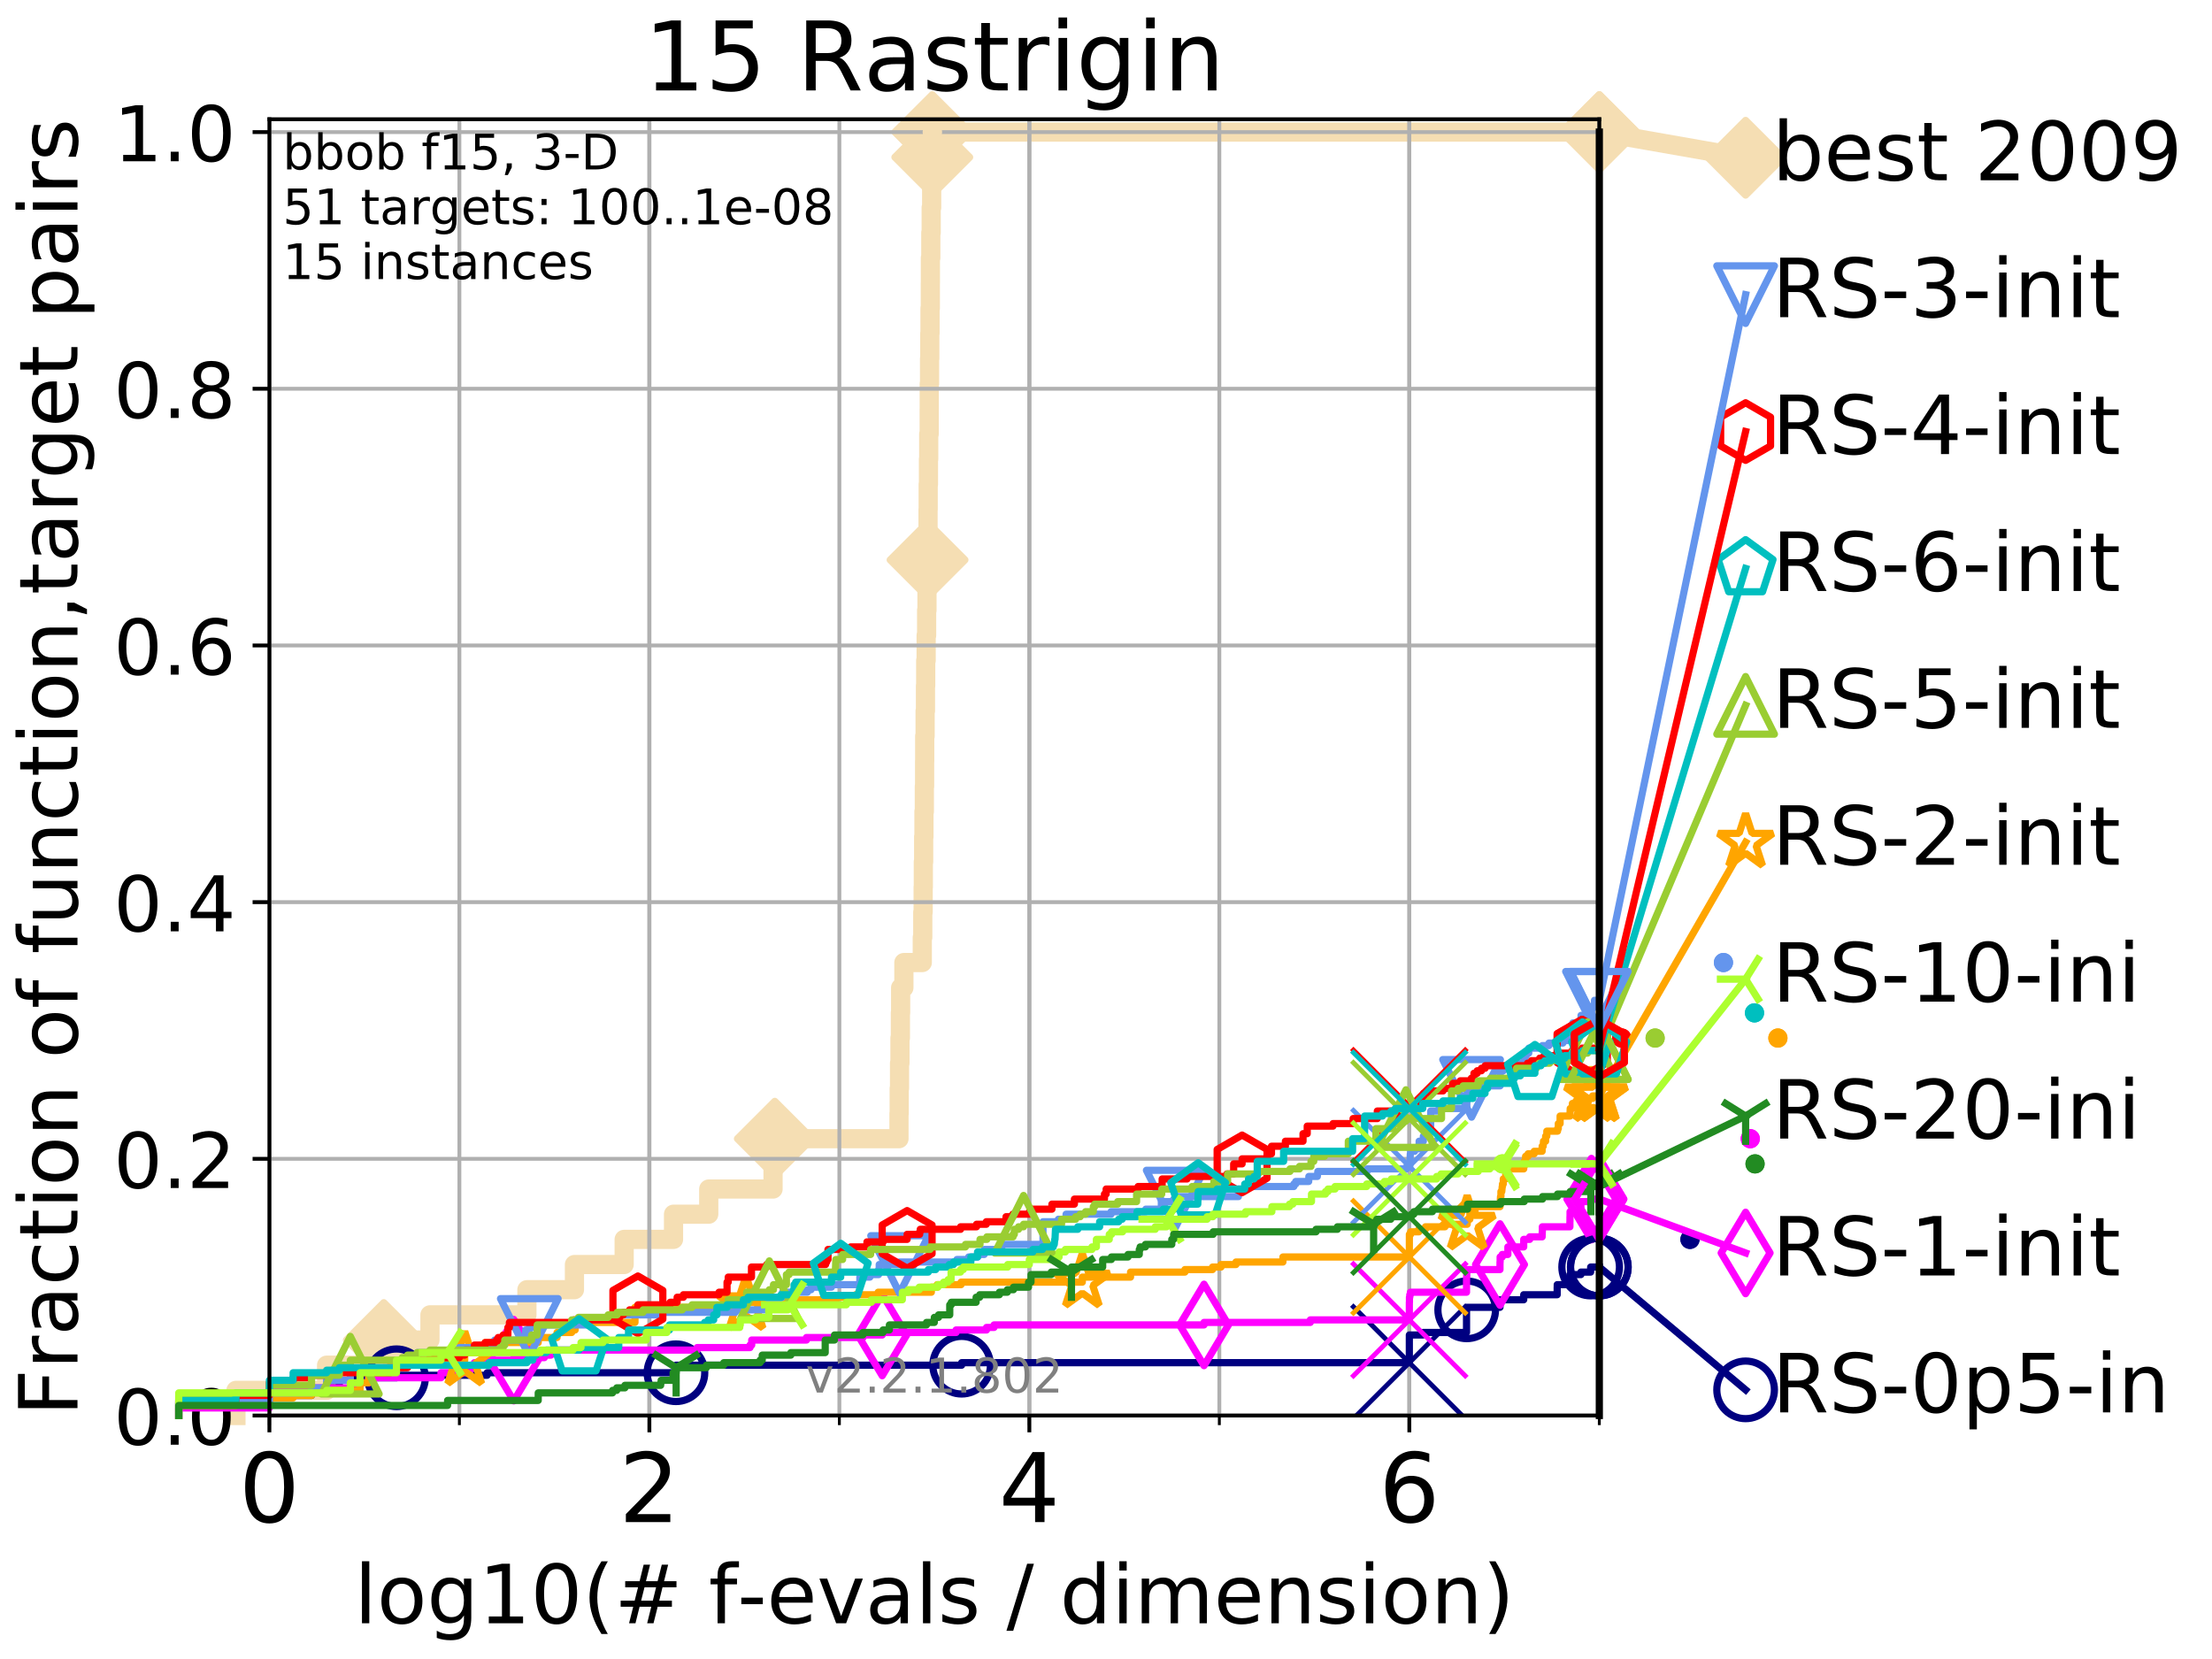 <?xml version="1.0" encoding="utf-8" standalone="no"?>
<!DOCTYPE svg PUBLIC "-//W3C//DTD SVG 1.1//EN"
  "http://www.w3.org/Graphics/SVG/1.1/DTD/svg11.dtd">
<!-- Created with matplotlib (http://matplotlib.org/) -->
<svg height="345.6pt" version="1.1" viewBox="0 0 460.8 345.6" width="460.8pt" xmlns="http://www.w3.org/2000/svg" xmlns:xlink="http://www.w3.org/1999/xlink">
 <defs>
  <style type="text/css">
*{stroke-linecap:butt;stroke-linejoin:round;}
  </style>
 </defs>
 <g id="figure_1">
  <g id="patch_1">
   <path d="M 0 345.6 
L 460.8 345.6 
L 460.8 0 
L 0 0 
z
" style="fill:#ffffff;"/>
  </g>
  <g id="axes_1">
   <g id="patch_2">
    <path d="M 56.12 294.88 
L 333.168 294.88 
L 333.168 24.84 
L 56.12 24.84 
z
" style="fill:#ffffff;"/>
   </g>
   <g id="line2d_1">
    <path d="M 49.151 294.88 
L 49.151 289.638 
L 68.034 289.638 
L 68.034 284.395 
L 79.949 284.395 
L 79.949 279.153 
L 89.568 279.153 
L 89.568 273.91 
L 109.764 273.91 
L 109.764 268.668 
L 119.669 268.668 
L 119.669 263.425 
L 130.023 263.425 
L 130.023 258.183 
L 140.307 258.183 
L 140.307 252.94 
L 147.643 252.94 
L 147.643 247.698 
L 161.04 247.698 
L 161.04 242.455 
L 161.407 242.455 
L 161.407 237.213 
L 187.274 237.213 
L 187.274 231.97 
L 187.322 231.97 
L 187.322 226.728 
L 187.388 226.728 
L 187.388 221.485 
L 187.476 221.485 
L 187.476 216.243 
L 187.567 216.243 
L 187.567 211 
L 187.619 211 
L 187.619 205.758 
L 188.295 205.758 
L 188.295 200.515 
L 192.13 200.515 
L 192.13 195.273 
L 192.228 195.273 
L 192.228 190.03 
L 192.309 190.03 
L 192.309 184.788 
L 192.345 184.788 
L 192.345 179.546 
L 192.413 179.546 
L 192.413 174.303 
L 192.475 174.303 
L 192.475 169.061 
L 192.557 169.061 
L 192.557 163.818 
L 192.612 163.818 
L 192.612 158.576 
L 192.634 158.576 
L 192.634 153.333 
L 192.718 153.333 
L 192.718 148.091 
L 192.792 148.091 
L 192.792 142.848 
L 192.841 142.848 
L 192.841 137.606 
L 192.933 137.606 
L 192.933 132.363 
L 193.033 132.363 
L 193.033 127.121 
L 193.108 127.121 
L 193.108 121.878 
L 193.148 121.878 
L 193.148 116.636 
L 193.225 116.636 
L 193.225 111.393 
L 193.327 111.393 
L 193.327 106.151 
L 193.356 106.151 
L 193.356 100.908 
L 193.415 100.908 
L 193.415 95.666 
L 193.467 95.666 
L 193.467 90.423 
L 193.566 90.423 
L 193.566 85.181 
L 193.577 85.181 
L 193.577 79.938 
L 193.645 79.938 
L 193.645 74.696 
L 193.693 74.696 
L 193.693 69.453 
L 193.74 69.453 
L 193.74 64.211 
L 193.805 64.211 
L 193.805 58.969 
L 193.817 58.969 
L 193.817 53.726 
L 193.904 53.726 
L 193.904 48.484 
L 193.981 48.484 
L 193.981 43.241 
L 194.083 43.241 
L 194.083 37.999 
L 194.122 37.999 
L 194.122 32.756 
L 194.213 32.756 
L 194.213 27.514 
L 333.168 27.514 
" style="fill:none;stroke:#f5deb3;stroke-linecap:square;stroke-width:4;"/>
   </g>
   <g id="line2d_2">
    <defs>
     <path d="M -0 7.778 
L 7.778 0 
L 0 -7.778 
L -7.778 -0 
z
" id="mf4b9bb582c" style="stroke:#f5deb3;stroke-linejoin:miter;stroke-width:1.5;"/>
    </defs>
    <g>
     <use style="fill:#f5deb3;stroke:#f5deb3;stroke-linejoin:miter;stroke-width:1.5;" x="79.949" xlink:href="#mf4b9bb582c" y="279.153"/>
     <use style="fill:#f5deb3;stroke:#f5deb3;stroke-linejoin:miter;stroke-width:1.5;" x="161.407" xlink:href="#mf4b9bb582c" y="237.213"/>
     <use style="fill:#f5deb3;stroke:#f5deb3;stroke-linejoin:miter;stroke-width:1.5;" x="193.225" xlink:href="#mf4b9bb582c" y="116.636"/>
     <use style="fill:#f5deb3;stroke:#f5deb3;stroke-linejoin:miter;stroke-width:1.5;" x="194.213" xlink:href="#mf4b9bb582c" y="32.756"/>
     <use style="fill:#f5deb3;stroke:#f5deb3;stroke-linejoin:miter;stroke-width:1.5;" x="194.213" xlink:href="#mf4b9bb582c" y="27.514"/>
     <use style="fill:#f5deb3;stroke:#f5deb3;stroke-linejoin:miter;stroke-width:1.5;" x="333.168" xlink:href="#mf4b9bb582c" y="27.514"/>
    </g>
   </g>
   <g id="line2d_3">
    <path style="fill:none;stroke:#f5deb3;stroke-linecap:square;stroke-width:4;"/>
    <g/>
   </g>
   <g id="line2d_4">
    <path d="M 333.168 27.514 
L 363.643 32.861 
" style="fill:none;stroke:#f5deb3;stroke-linecap:square;stroke-width:4;"/>
    <g>
     <use style="fill:#f5deb3;stroke:#f5deb3;stroke-linejoin:miter;stroke-width:1.5;" x="333.168" xlink:href="#mf4b9bb582c" y="27.514"/>
     <use style="fill:#f5deb3;stroke:#f5deb3;stroke-linejoin:miter;stroke-width:1.5;" x="363.643" xlink:href="#mf4b9bb582c" y="32.861"/>
    </g>
   </g>
   <g id="matplotlib.axis_1">
    <g id="xtick_1">
     <g id="line2d_5">
      <path clip-path="url(#pdc7e4c570d)" d="M 56.12 294.88 
L 56.12 24.84 
" style="fill:none;stroke:#b0b0b0;stroke-linecap:square;stroke-width:0.8;"/>
     </g>
     <g id="line2d_6">
      <defs>
       <path d="M 0 0 
L 0 3.5 
" id="mc31aad6b10" style="stroke:#000000;stroke-width:0.8;"/>
      </defs>
      <g>
       <use style="stroke:#000000;stroke-width:0.8;" x="56.12" xlink:href="#mc31aad6b10" y="294.88"/>
      </g>
     </g>
     <g id="text_1">
      <!-- 0 -->
      <defs>
       <path d="M 31.781 66.406 
Q 24.172 66.406 20.328 58.906 
Q 16.5 51.422 16.5 36.375 
Q 16.5 21.391 20.328 13.891 
Q 24.172 6.391 31.781 6.391 
Q 39.453 6.391 43.281 13.891 
Q 47.125 21.391 47.125 36.375 
Q 47.125 51.422 43.281 58.906 
Q 39.453 66.406 31.781 66.406 
z
M 31.781 74.219 
Q 44.047 74.219 50.516 64.516 
Q 56.984 54.828 56.984 36.375 
Q 56.984 17.969 50.516 8.266 
Q 44.047 -1.422 31.781 -1.422 
Q 19.531 -1.422 13.062 8.266 
Q 6.594 17.969 6.594 36.375 
Q 6.594 54.828 13.062 64.516 
Q 19.531 74.219 31.781 74.219 
z
" id="DejaVuSans-30"/>
      </defs>
      <g transform="translate(49.758 317.077)scale(0.2 -0.2)">
       <use xlink:href="#DejaVuSans-30"/>
      </g>
     </g>
    </g>
    <g id="xtick_2">
     <g id="line2d_7">
      <path clip-path="url(#pdc7e4c570d)" d="M 135.277 294.88 
L 135.277 24.84 
" style="fill:none;stroke:#b0b0b0;stroke-linecap:square;stroke-width:0.8;"/>
     </g>
     <g id="line2d_8">
      <g>
       <use style="stroke:#000000;stroke-width:0.8;" x="135.277" xlink:href="#mc31aad6b10" y="294.88"/>
      </g>
     </g>
     <g id="text_2">
      <!-- 2 -->
      <defs>
       <path d="M 19.188 8.297 
L 53.609 8.297 
L 53.609 0 
L 7.328 0 
L 7.328 8.297 
Q 12.938 14.109 22.625 23.891 
Q 32.328 33.688 34.812 36.531 
Q 39.547 41.844 41.422 45.531 
Q 43.312 49.219 43.312 52.781 
Q 43.312 58.594 39.234 62.25 
Q 35.156 65.922 28.609 65.922 
Q 23.969 65.922 18.812 64.312 
Q 13.672 62.703 7.812 59.422 
L 7.812 69.391 
Q 13.766 71.781 18.938 73 
Q 24.125 74.219 28.422 74.219 
Q 39.75 74.219 46.484 68.547 
Q 53.219 62.891 53.219 53.422 
Q 53.219 48.922 51.531 44.891 
Q 49.859 40.875 45.406 35.406 
Q 44.188 33.984 37.641 27.219 
Q 31.109 20.453 19.188 8.297 
z
" id="DejaVuSans-32"/>
      </defs>
      <g transform="translate(128.914 317.077)scale(0.2 -0.2)">
       <use xlink:href="#DejaVuSans-32"/>
      </g>
     </g>
    </g>
    <g id="xtick_3">
     <g id="line2d_9">
      <path clip-path="url(#pdc7e4c570d)" d="M 214.433 294.88 
L 214.433 24.84 
" style="fill:none;stroke:#b0b0b0;stroke-linecap:square;stroke-width:0.8;"/>
     </g>
     <g id="line2d_10">
      <g>
       <use style="stroke:#000000;stroke-width:0.8;" x="214.433" xlink:href="#mc31aad6b10" y="294.88"/>
      </g>
     </g>
     <g id="text_3">
      <!-- 4 -->
      <defs>
       <path d="M 37.797 64.312 
L 12.891 25.391 
L 37.797 25.391 
z
M 35.203 72.906 
L 47.609 72.906 
L 47.609 25.391 
L 58.016 25.391 
L 58.016 17.188 
L 47.609 17.188 
L 47.609 0 
L 37.797 0 
L 37.797 17.188 
L 4.891 17.188 
L 4.891 26.703 
z
" id="DejaVuSans-34"/>
      </defs>
      <g transform="translate(208.071 317.077)scale(0.2 -0.2)">
       <use xlink:href="#DejaVuSans-34"/>
      </g>
     </g>
    </g>
    <g id="xtick_4">
     <g id="line2d_11">
      <path clip-path="url(#pdc7e4c570d)" d="M 293.59 294.88 
L 293.59 24.84 
" style="fill:none;stroke:#b0b0b0;stroke-linecap:square;stroke-width:0.8;"/>
     </g>
     <g id="line2d_12">
      <g>
       <use style="stroke:#000000;stroke-width:0.8;" x="293.59" xlink:href="#mc31aad6b10" y="294.88"/>
      </g>
     </g>
     <g id="text_4">
      <!-- 6 -->
      <defs>
       <path d="M 33.016 40.375 
Q 26.375 40.375 22.484 35.828 
Q 18.609 31.297 18.609 23.391 
Q 18.609 15.531 22.484 10.953 
Q 26.375 6.391 33.016 6.391 
Q 39.656 6.391 43.531 10.953 
Q 47.406 15.531 47.406 23.391 
Q 47.406 31.297 43.531 35.828 
Q 39.656 40.375 33.016 40.375 
z
M 52.594 71.297 
L 52.594 62.312 
Q 48.875 64.062 45.094 64.984 
Q 41.312 65.922 37.594 65.922 
Q 27.828 65.922 22.672 59.328 
Q 17.531 52.734 16.797 39.406 
Q 19.672 43.656 24.016 45.922 
Q 28.375 48.188 33.594 48.188 
Q 44.578 48.188 50.953 41.516 
Q 57.328 34.859 57.328 23.391 
Q 57.328 12.156 50.688 5.359 
Q 44.047 -1.422 33.016 -1.422 
Q 20.359 -1.422 13.672 8.266 
Q 6.984 17.969 6.984 36.375 
Q 6.984 53.656 15.188 63.938 
Q 23.391 74.219 37.203 74.219 
Q 40.922 74.219 44.703 73.484 
Q 48.484 72.75 52.594 71.297 
z
" id="DejaVuSans-36"/>
      </defs>
      <g transform="translate(287.227 317.077)scale(0.2 -0.2)">
       <use xlink:href="#DejaVuSans-36"/>
      </g>
     </g>
    </g>
    <g id="xtick_5">
     <g id="line2d_13">
      <path clip-path="url(#pdc7e4c570d)" d="M 56.12 294.88 
L 56.12 24.84 
" style="fill:none;stroke:#b0b0b0;stroke-linecap:square;stroke-width:0.8;"/>
     </g>
     <g id="line2d_14">
      <defs>
       <path d="M 0 0 
L 0 2 
" id="m53e826e60e" style="stroke:#000000;stroke-width:0.6;"/>
      </defs>
      <g>
       <use style="stroke:#000000;stroke-width:0.6;" x="56.12" xlink:href="#m53e826e60e" y="294.88"/>
      </g>
     </g>
    </g>
    <g id="xtick_6">
     <g id="line2d_15">
      <path clip-path="url(#pdc7e4c570d)" d="M 95.698 294.88 
L 95.698 24.84 
" style="fill:none;stroke:#b0b0b0;stroke-linecap:square;stroke-width:0.8;"/>
     </g>
     <g id="line2d_16">
      <g>
       <use style="stroke:#000000;stroke-width:0.6;" x="95.698" xlink:href="#m53e826e60e" y="294.88"/>
      </g>
     </g>
    </g>
    <g id="xtick_7">
     <g id="line2d_17">
      <path clip-path="url(#pdc7e4c570d)" d="M 135.277 294.88 
L 135.277 24.84 
" style="fill:none;stroke:#b0b0b0;stroke-linecap:square;stroke-width:0.8;"/>
     </g>
     <g id="line2d_18">
      <g>
       <use style="stroke:#000000;stroke-width:0.6;" x="135.277" xlink:href="#m53e826e60e" y="294.88"/>
      </g>
     </g>
    </g>
    <g id="xtick_8">
     <g id="line2d_19">
      <path clip-path="url(#pdc7e4c570d)" d="M 174.855 294.88 
L 174.855 24.84 
" style="fill:none;stroke:#b0b0b0;stroke-linecap:square;stroke-width:0.8;"/>
     </g>
     <g id="line2d_20">
      <g>
       <use style="stroke:#000000;stroke-width:0.6;" x="174.855" xlink:href="#m53e826e60e" y="294.88"/>
      </g>
     </g>
    </g>
    <g id="xtick_9">
     <g id="line2d_21">
      <path clip-path="url(#pdc7e4c570d)" d="M 214.433 294.88 
L 214.433 24.84 
" style="fill:none;stroke:#b0b0b0;stroke-linecap:square;stroke-width:0.8;"/>
     </g>
     <g id="line2d_22">
      <g>
       <use style="stroke:#000000;stroke-width:0.6;" x="214.433" xlink:href="#m53e826e60e" y="294.88"/>
      </g>
     </g>
    </g>
    <g id="xtick_10">
     <g id="line2d_23">
      <path clip-path="url(#pdc7e4c570d)" d="M 254.011 294.88 
L 254.011 24.84 
" style="fill:none;stroke:#b0b0b0;stroke-linecap:square;stroke-width:0.8;"/>
     </g>
     <g id="line2d_24">
      <g>
       <use style="stroke:#000000;stroke-width:0.6;" x="254.011" xlink:href="#m53e826e60e" y="294.88"/>
      </g>
     </g>
    </g>
    <g id="xtick_11">
     <g id="line2d_25">
      <path clip-path="url(#pdc7e4c570d)" d="M 293.59 294.88 
L 293.59 24.84 
" style="fill:none;stroke:#b0b0b0;stroke-linecap:square;stroke-width:0.8;"/>
     </g>
     <g id="line2d_26">
      <g>
       <use style="stroke:#000000;stroke-width:0.6;" x="293.59" xlink:href="#m53e826e60e" y="294.88"/>
      </g>
     </g>
    </g>
    <g id="xtick_12">
     <g id="line2d_27">
      <path clip-path="url(#pdc7e4c570d)" d="M 333.168 294.88 
L 333.168 24.84 
" style="fill:none;stroke:#b0b0b0;stroke-linecap:square;stroke-width:0.8;"/>
     </g>
     <g id="line2d_28">
      <g>
       <use style="stroke:#000000;stroke-width:0.6;" x="333.168" xlink:href="#m53e826e60e" y="294.88"/>
      </g>
     </g>
    </g>
    <g id="text_5">
     <!-- log10(# f-evals / dimension) -->
     <defs>
      <path d="M 9.422 75.984 
L 18.406 75.984 
L 18.406 0 
L 9.422 0 
z
" id="DejaVuSans-6c"/>
      <path d="M 30.609 48.391 
Q 23.391 48.391 19.188 42.75 
Q 14.984 37.109 14.984 27.297 
Q 14.984 17.484 19.156 11.844 
Q 23.344 6.203 30.609 6.203 
Q 37.797 6.203 41.984 11.859 
Q 46.188 17.531 46.188 27.297 
Q 46.188 37.016 41.984 42.703 
Q 37.797 48.391 30.609 48.391 
z
M 30.609 56 
Q 42.328 56 49.016 48.375 
Q 55.719 40.766 55.719 27.297 
Q 55.719 13.875 49.016 6.219 
Q 42.328 -1.422 30.609 -1.422 
Q 18.844 -1.422 12.172 6.219 
Q 5.516 13.875 5.516 27.297 
Q 5.516 40.766 12.172 48.375 
Q 18.844 56 30.609 56 
z
" id="DejaVuSans-6f"/>
      <path d="M 45.406 27.984 
Q 45.406 37.75 41.375 43.109 
Q 37.359 48.484 30.078 48.484 
Q 22.859 48.484 18.828 43.109 
Q 14.797 37.75 14.797 27.984 
Q 14.797 18.266 18.828 12.891 
Q 22.859 7.516 30.078 7.516 
Q 37.359 7.516 41.375 12.891 
Q 45.406 18.266 45.406 27.984 
z
M 54.391 6.781 
Q 54.391 -7.172 48.188 -13.984 
Q 42 -20.797 29.203 -20.797 
Q 24.469 -20.797 20.266 -20.094 
Q 16.062 -19.391 12.109 -17.922 
L 12.109 -9.188 
Q 16.062 -11.328 19.922 -12.344 
Q 23.781 -13.375 27.781 -13.375 
Q 36.625 -13.375 41.016 -8.766 
Q 45.406 -4.156 45.406 5.172 
L 45.406 9.625 
Q 42.625 4.781 38.281 2.391 
Q 33.938 0 27.875 0 
Q 17.828 0 11.672 7.656 
Q 5.516 15.328 5.516 27.984 
Q 5.516 40.672 11.672 48.328 
Q 17.828 56 27.875 56 
Q 33.938 56 38.281 53.609 
Q 42.625 51.219 45.406 46.391 
L 45.406 54.688 
L 54.391 54.688 
z
" id="DejaVuSans-67"/>
      <path d="M 12.406 8.297 
L 28.516 8.297 
L 28.516 63.922 
L 10.984 60.406 
L 10.984 69.391 
L 28.422 72.906 
L 38.281 72.906 
L 38.281 8.297 
L 54.391 8.297 
L 54.391 0 
L 12.406 0 
z
" id="DejaVuSans-31"/>
      <path d="M 31 75.875 
Q 24.469 64.656 21.281 53.656 
Q 18.109 42.672 18.109 31.391 
Q 18.109 20.125 21.312 9.062 
Q 24.516 -2 31 -13.188 
L 23.188 -13.188 
Q 15.875 -1.703 12.234 9.375 
Q 8.594 20.453 8.594 31.391 
Q 8.594 42.281 12.203 53.312 
Q 15.828 64.359 23.188 75.875 
z
" id="DejaVuSans-28"/>
      <path d="M 51.125 44 
L 36.922 44 
L 32.812 27.688 
L 47.125 27.688 
z
M 43.797 71.781 
L 38.719 51.516 
L 52.984 51.516 
L 58.109 71.781 
L 65.922 71.781 
L 60.891 51.516 
L 76.125 51.516 
L 76.125 44 
L 58.984 44 
L 54.984 27.688 
L 70.516 27.688 
L 70.516 20.219 
L 53.078 20.219 
L 48 0 
L 40.188 0 
L 45.219 20.219 
L 30.906 20.219 
L 25.875 0 
L 18.016 0 
L 23.094 20.219 
L 7.719 20.219 
L 7.719 27.688 
L 24.906 27.688 
L 29 44 
L 13.281 44 
L 13.281 51.516 
L 30.906 51.516 
L 35.891 71.781 
z
" id="DejaVuSans-23"/>
      <path id="DejaVuSans-20"/>
      <path d="M 37.109 75.984 
L 37.109 68.5 
L 28.516 68.5 
Q 23.688 68.5 21.797 66.547 
Q 19.922 64.594 19.922 59.516 
L 19.922 54.688 
L 34.719 54.688 
L 34.719 47.703 
L 19.922 47.703 
L 19.922 0 
L 10.891 0 
L 10.891 47.703 
L 2.297 47.703 
L 2.297 54.688 
L 10.891 54.688 
L 10.891 58.5 
Q 10.891 67.625 15.141 71.797 
Q 19.391 75.984 28.609 75.984 
z
" id="DejaVuSans-66"/>
      <path d="M 4.891 31.391 
L 31.203 31.391 
L 31.203 23.391 
L 4.891 23.391 
z
" id="DejaVuSans-2d"/>
      <path d="M 56.203 29.594 
L 56.203 25.203 
L 14.891 25.203 
Q 15.484 15.922 20.484 11.062 
Q 25.484 6.203 34.422 6.203 
Q 39.594 6.203 44.453 7.469 
Q 49.312 8.734 54.109 11.281 
L 54.109 2.781 
Q 49.266 0.734 44.188 -0.344 
Q 39.109 -1.422 33.891 -1.422 
Q 20.797 -1.422 13.156 6.188 
Q 5.516 13.812 5.516 26.812 
Q 5.516 40.234 12.766 48.109 
Q 20.016 56 32.328 56 
Q 43.359 56 49.781 48.891 
Q 56.203 41.797 56.203 29.594 
z
M 47.219 32.234 
Q 47.125 39.594 43.094 43.984 
Q 39.062 48.391 32.422 48.391 
Q 24.906 48.391 20.391 44.141 
Q 15.875 39.891 15.188 32.172 
z
" id="DejaVuSans-65"/>
      <path d="M 2.984 54.688 
L 12.5 54.688 
L 29.594 8.797 
L 46.688 54.688 
L 56.203 54.688 
L 35.688 0 
L 23.484 0 
z
" id="DejaVuSans-76"/>
      <path d="M 34.281 27.484 
Q 23.391 27.484 19.188 25 
Q 14.984 22.516 14.984 16.5 
Q 14.984 11.719 18.141 8.906 
Q 21.297 6.109 26.703 6.109 
Q 34.188 6.109 38.703 11.406 
Q 43.219 16.703 43.219 25.484 
L 43.219 27.484 
z
M 52.203 31.203 
L 52.203 0 
L 43.219 0 
L 43.219 8.297 
Q 40.141 3.328 35.547 0.953 
Q 30.953 -1.422 24.312 -1.422 
Q 15.922 -1.422 10.953 3.297 
Q 6 8.016 6 15.922 
Q 6 25.141 12.172 29.828 
Q 18.359 34.516 30.609 34.516 
L 43.219 34.516 
L 43.219 35.406 
Q 43.219 41.609 39.141 45 
Q 35.062 48.391 27.688 48.391 
Q 23 48.391 18.547 47.266 
Q 14.109 46.141 10.016 43.891 
L 10.016 52.203 
Q 14.938 54.109 19.578 55.047 
Q 24.219 56 28.609 56 
Q 40.484 56 46.344 49.844 
Q 52.203 43.703 52.203 31.203 
z
" id="DejaVuSans-61"/>
      <path d="M 44.281 53.078 
L 44.281 44.578 
Q 40.484 46.531 36.375 47.5 
Q 32.281 48.484 27.875 48.484 
Q 21.188 48.484 17.844 46.438 
Q 14.5 44.391 14.5 40.281 
Q 14.5 37.156 16.891 35.375 
Q 19.281 33.594 26.516 31.984 
L 29.594 31.297 
Q 39.156 29.25 43.188 25.516 
Q 47.219 21.781 47.219 15.094 
Q 47.219 7.469 41.188 3.016 
Q 35.156 -1.422 24.609 -1.422 
Q 20.219 -1.422 15.453 -0.562 
Q 10.688 0.297 5.422 2 
L 5.422 11.281 
Q 10.406 8.688 15.234 7.391 
Q 20.062 6.109 24.812 6.109 
Q 31.156 6.109 34.562 8.281 
Q 37.984 10.453 37.984 14.406 
Q 37.984 18.062 35.516 20.016 
Q 33.062 21.969 24.703 23.781 
L 21.578 24.516 
Q 13.234 26.266 9.516 29.906 
Q 5.812 33.547 5.812 39.891 
Q 5.812 47.609 11.281 51.797 
Q 16.75 56 26.812 56 
Q 31.781 56 36.172 55.266 
Q 40.578 54.547 44.281 53.078 
z
" id="DejaVuSans-73"/>
      <path d="M 25.391 72.906 
L 33.688 72.906 
L 8.297 -9.281 
L 0 -9.281 
z
" id="DejaVuSans-2f"/>
      <path d="M 45.406 46.391 
L 45.406 75.984 
L 54.391 75.984 
L 54.391 0 
L 45.406 0 
L 45.406 8.203 
Q 42.578 3.328 38.25 0.953 
Q 33.938 -1.422 27.875 -1.422 
Q 17.969 -1.422 11.734 6.484 
Q 5.516 14.406 5.516 27.297 
Q 5.516 40.188 11.734 48.094 
Q 17.969 56 27.875 56 
Q 33.938 56 38.25 53.625 
Q 42.578 51.266 45.406 46.391 
z
M 14.797 27.297 
Q 14.797 17.391 18.875 11.75 
Q 22.953 6.109 30.078 6.109 
Q 37.203 6.109 41.297 11.75 
Q 45.406 17.391 45.406 27.297 
Q 45.406 37.203 41.297 42.844 
Q 37.203 48.484 30.078 48.484 
Q 22.953 48.484 18.875 42.844 
Q 14.797 37.203 14.797 27.297 
z
" id="DejaVuSans-64"/>
      <path d="M 9.422 54.688 
L 18.406 54.688 
L 18.406 0 
L 9.422 0 
z
M 9.422 75.984 
L 18.406 75.984 
L 18.406 64.594 
L 9.422 64.594 
z
" id="DejaVuSans-69"/>
      <path d="M 52 44.188 
Q 55.375 50.25 60.062 53.125 
Q 64.75 56 71.094 56 
Q 79.641 56 84.281 50.016 
Q 88.922 44.047 88.922 33.016 
L 88.922 0 
L 79.891 0 
L 79.891 32.719 
Q 79.891 40.578 77.094 44.375 
Q 74.312 48.188 68.609 48.188 
Q 61.625 48.188 57.562 43.547 
Q 53.516 38.922 53.516 30.906 
L 53.516 0 
L 44.484 0 
L 44.484 32.719 
Q 44.484 40.625 41.703 44.406 
Q 38.922 48.188 33.109 48.188 
Q 26.219 48.188 22.156 43.531 
Q 18.109 38.875 18.109 30.906 
L 18.109 0 
L 9.078 0 
L 9.078 54.688 
L 18.109 54.688 
L 18.109 46.188 
Q 21.188 51.219 25.484 53.609 
Q 29.781 56 35.688 56 
Q 41.656 56 45.828 52.969 
Q 50 49.953 52 44.188 
z
" id="DejaVuSans-6d"/>
      <path d="M 54.891 33.016 
L 54.891 0 
L 45.906 0 
L 45.906 32.719 
Q 45.906 40.484 42.875 44.328 
Q 39.844 48.188 33.797 48.188 
Q 26.516 48.188 22.312 43.547 
Q 18.109 38.922 18.109 30.906 
L 18.109 0 
L 9.078 0 
L 9.078 54.688 
L 18.109 54.688 
L 18.109 46.188 
Q 21.344 51.125 25.703 53.562 
Q 30.078 56 35.797 56 
Q 45.219 56 50.047 50.172 
Q 54.891 44.344 54.891 33.016 
z
" id="DejaVuSans-6e"/>
      <path d="M 8.016 75.875 
L 15.828 75.875 
Q 23.141 64.359 26.781 53.312 
Q 30.422 42.281 30.422 31.391 
Q 30.422 20.453 26.781 9.375 
Q 23.141 -1.703 15.828 -13.188 
L 8.016 -13.188 
Q 14.5 -2 17.703 9.062 
Q 20.906 20.125 20.906 31.391 
Q 20.906 42.672 17.703 53.656 
Q 14.5 64.656 8.016 75.875 
z
" id="DejaVuSans-29"/>
     </defs>
     <g transform="translate(73.803 338.154)scale(0.17 -0.17)">
      <use xlink:href="#DejaVuSans-6c"/>
      <use x="27.783" xlink:href="#DejaVuSans-6f"/>
      <use x="88.965" xlink:href="#DejaVuSans-67"/>
      <use x="152.441" xlink:href="#DejaVuSans-31"/>
      <use x="216.064" xlink:href="#DejaVuSans-30"/>
      <use x="279.688" xlink:href="#DejaVuSans-28"/>
      <use x="318.701" xlink:href="#DejaVuSans-23"/>
      <use x="402.49" xlink:href="#DejaVuSans-20"/>
      <use x="434.277" xlink:href="#DejaVuSans-66"/>
      <use x="469.404" xlink:href="#DejaVuSans-2d"/>
      <use x="505.488" xlink:href="#DejaVuSans-65"/>
      <use x="567.012" xlink:href="#DejaVuSans-76"/>
      <use x="626.191" xlink:href="#DejaVuSans-61"/>
      <use x="687.471" xlink:href="#DejaVuSans-6c"/>
      <use x="715.254" xlink:href="#DejaVuSans-73"/>
      <use x="767.354" xlink:href="#DejaVuSans-20"/>
      <use x="799.141" xlink:href="#DejaVuSans-2f"/>
      <use x="832.832" xlink:href="#DejaVuSans-20"/>
      <use x="864.619" xlink:href="#DejaVuSans-64"/>
      <use x="928.096" xlink:href="#DejaVuSans-69"/>
      <use x="955.879" xlink:href="#DejaVuSans-6d"/>
      <use x="1053.291" xlink:href="#DejaVuSans-65"/>
      <use x="1114.814" xlink:href="#DejaVuSans-6e"/>
      <use x="1178.193" xlink:href="#DejaVuSans-73"/>
      <use x="1230.293" xlink:href="#DejaVuSans-69"/>
      <use x="1258.076" xlink:href="#DejaVuSans-6f"/>
      <use x="1319.258" xlink:href="#DejaVuSans-6e"/>
      <use x="1382.637" xlink:href="#DejaVuSans-29"/>
     </g>
    </g>
   </g>
   <g id="matplotlib.axis_2">
    <g id="ytick_1">
     <g id="line2d_29">
      <path clip-path="url(#pdc7e4c570d)" d="M 56.12 294.88 
L 333.168 294.88 
" style="fill:none;stroke:#b0b0b0;stroke-linecap:square;stroke-width:0.8;"/>
     </g>
     <g id="line2d_30">
      <defs>
       <path d="M 0 0 
L -3.5 0 
" id="mb974718d9d" style="stroke:#000000;stroke-width:0.8;"/>
      </defs>
      <g>
       <use style="stroke:#000000;stroke-width:0.8;" x="56.12" xlink:href="#mb974718d9d" y="294.88"/>
      </g>
     </g>
     <g id="text_6">
      <!-- 0.0 -->
      <defs>
       <path d="M 10.688 12.406 
L 21 12.406 
L 21 0 
L 10.688 0 
z
" id="DejaVuSans-2e"/>
      </defs>
      <g transform="translate(23.675 300.959)scale(0.16 -0.16)">
       <use xlink:href="#DejaVuSans-30"/>
       <use x="63.623" xlink:href="#DejaVuSans-2e"/>
       <use x="95.41" xlink:href="#DejaVuSans-30"/>
      </g>
     </g>
    </g>
    <g id="ytick_2">
     <g id="line2d_31">
      <path clip-path="url(#pdc7e4c570d)" d="M 56.12 241.407 
L 333.168 241.407 
" style="fill:none;stroke:#b0b0b0;stroke-linecap:square;stroke-width:0.8;"/>
     </g>
     <g id="line2d_32">
      <g>
       <use style="stroke:#000000;stroke-width:0.8;" x="56.12" xlink:href="#mb974718d9d" y="241.407"/>
      </g>
     </g>
     <g id="text_7">
      <!-- 0.2 -->
      <g transform="translate(23.675 247.485)scale(0.16 -0.16)">
       <use xlink:href="#DejaVuSans-30"/>
       <use x="63.623" xlink:href="#DejaVuSans-2e"/>
       <use x="95.41" xlink:href="#DejaVuSans-32"/>
      </g>
     </g>
    </g>
    <g id="ytick_3">
     <g id="line2d_33">
      <path clip-path="url(#pdc7e4c570d)" d="M 56.12 187.933 
L 333.168 187.933 
" style="fill:none;stroke:#b0b0b0;stroke-linecap:square;stroke-width:0.8;"/>
     </g>
     <g id="line2d_34">
      <g>
       <use style="stroke:#000000;stroke-width:0.8;" x="56.12" xlink:href="#mb974718d9d" y="187.933"/>
      </g>
     </g>
     <g id="text_8">
      <!-- 0.4 -->
      <g transform="translate(23.675 194.012)scale(0.16 -0.16)">
       <use xlink:href="#DejaVuSans-30"/>
       <use x="63.623" xlink:href="#DejaVuSans-2e"/>
       <use x="95.41" xlink:href="#DejaVuSans-34"/>
      </g>
     </g>
    </g>
    <g id="ytick_4">
     <g id="line2d_35">
      <path clip-path="url(#pdc7e4c570d)" d="M 56.12 134.46 
L 333.168 134.46 
" style="fill:none;stroke:#b0b0b0;stroke-linecap:square;stroke-width:0.8;"/>
     </g>
     <g id="line2d_36">
      <g>
       <use style="stroke:#000000;stroke-width:0.8;" x="56.12" xlink:href="#mb974718d9d" y="134.46"/>
      </g>
     </g>
     <g id="text_9">
      <!-- 0.6 -->
      <g transform="translate(23.675 140.539)scale(0.16 -0.16)">
       <use xlink:href="#DejaVuSans-30"/>
       <use x="63.623" xlink:href="#DejaVuSans-2e"/>
       <use x="95.41" xlink:href="#DejaVuSans-36"/>
      </g>
     </g>
    </g>
    <g id="ytick_5">
     <g id="line2d_37">
      <path clip-path="url(#pdc7e4c570d)" d="M 56.12 80.987 
L 333.168 80.987 
" style="fill:none;stroke:#b0b0b0;stroke-linecap:square;stroke-width:0.8;"/>
     </g>
     <g id="line2d_38">
      <g>
       <use style="stroke:#000000;stroke-width:0.8;" x="56.12" xlink:href="#mb974718d9d" y="80.987"/>
      </g>
     </g>
     <g id="text_10">
      <!-- 0.8 -->
      <defs>
       <path d="M 31.781 34.625 
Q 24.75 34.625 20.719 30.859 
Q 16.703 27.094 16.703 20.516 
Q 16.703 13.922 20.719 10.156 
Q 24.75 6.391 31.781 6.391 
Q 38.812 6.391 42.859 10.172 
Q 46.922 13.969 46.922 20.516 
Q 46.922 27.094 42.891 30.859 
Q 38.875 34.625 31.781 34.625 
z
M 21.922 38.812 
Q 15.578 40.375 12.031 44.719 
Q 8.5 49.078 8.5 55.328 
Q 8.5 64.062 14.719 69.141 
Q 20.953 74.219 31.781 74.219 
Q 42.672 74.219 48.875 69.141 
Q 55.078 64.062 55.078 55.328 
Q 55.078 49.078 51.531 44.719 
Q 48 40.375 41.703 38.812 
Q 48.828 37.156 52.797 32.312 
Q 56.781 27.484 56.781 20.516 
Q 56.781 9.906 50.312 4.234 
Q 43.844 -1.422 31.781 -1.422 
Q 19.734 -1.422 13.25 4.234 
Q 6.781 9.906 6.781 20.516 
Q 6.781 27.484 10.781 32.312 
Q 14.797 37.156 21.922 38.812 
z
M 18.312 54.391 
Q 18.312 48.734 21.844 45.562 
Q 25.391 42.391 31.781 42.391 
Q 38.141 42.391 41.719 45.562 
Q 45.312 48.734 45.312 54.391 
Q 45.312 60.062 41.719 63.234 
Q 38.141 66.406 31.781 66.406 
Q 25.391 66.406 21.844 63.234 
Q 18.312 60.062 18.312 54.391 
z
" id="DejaVuSans-38"/>
      </defs>
      <g transform="translate(23.675 87.066)scale(0.16 -0.16)">
       <use xlink:href="#DejaVuSans-30"/>
       <use x="63.623" xlink:href="#DejaVuSans-2e"/>
       <use x="95.41" xlink:href="#DejaVuSans-38"/>
      </g>
     </g>
    </g>
    <g id="ytick_6">
     <g id="line2d_39">
      <path clip-path="url(#pdc7e4c570d)" d="M 56.12 27.514 
L 333.168 27.514 
" style="fill:none;stroke:#b0b0b0;stroke-linecap:square;stroke-width:0.8;"/>
     </g>
     <g id="line2d_40">
      <g>
       <use style="stroke:#000000;stroke-width:0.8;" x="56.12" xlink:href="#mb974718d9d" y="27.514"/>
      </g>
     </g>
     <g id="text_11">
      <!-- 1.0 -->
      <g transform="translate(23.675 33.592)scale(0.16 -0.16)">
       <use xlink:href="#DejaVuSans-31"/>
       <use x="63.623" xlink:href="#DejaVuSans-2e"/>
       <use x="95.41" xlink:href="#DejaVuSans-30"/>
      </g>
     </g>
    </g>
    <g id="text_12">
     <!-- Fraction of function,target pairs -->
     <defs>
      <path d="M 9.812 72.906 
L 51.703 72.906 
L 51.703 64.594 
L 19.672 64.594 
L 19.672 43.109 
L 48.578 43.109 
L 48.578 34.812 
L 19.672 34.812 
L 19.672 0 
L 9.812 0 
z
" id="DejaVuSans-46"/>
      <path d="M 41.109 46.297 
Q 39.594 47.172 37.812 47.578 
Q 36.031 48 33.891 48 
Q 26.266 48 22.188 43.047 
Q 18.109 38.094 18.109 28.812 
L 18.109 0 
L 9.078 0 
L 9.078 54.688 
L 18.109 54.688 
L 18.109 46.188 
Q 20.953 51.172 25.484 53.578 
Q 30.031 56 36.531 56 
Q 37.453 56 38.578 55.875 
Q 39.703 55.766 41.062 55.516 
z
" id="DejaVuSans-72"/>
      <path d="M 48.781 52.594 
L 48.781 44.188 
Q 44.969 46.297 41.141 47.344 
Q 37.312 48.391 33.406 48.391 
Q 24.656 48.391 19.812 42.844 
Q 14.984 37.312 14.984 27.297 
Q 14.984 17.281 19.812 11.734 
Q 24.656 6.203 33.406 6.203 
Q 37.312 6.203 41.141 7.25 
Q 44.969 8.297 48.781 10.406 
L 48.781 2.094 
Q 45.016 0.344 40.984 -0.531 
Q 36.969 -1.422 32.422 -1.422 
Q 20.062 -1.422 12.781 6.344 
Q 5.516 14.109 5.516 27.297 
Q 5.516 40.672 12.859 48.328 
Q 20.219 56 33.016 56 
Q 37.156 56 41.109 55.141 
Q 45.062 54.297 48.781 52.594 
z
" id="DejaVuSans-63"/>
      <path d="M 18.312 70.219 
L 18.312 54.688 
L 36.812 54.688 
L 36.812 47.703 
L 18.312 47.703 
L 18.312 18.016 
Q 18.312 11.328 20.141 9.422 
Q 21.969 7.516 27.594 7.516 
L 36.812 7.516 
L 36.812 0 
L 27.594 0 
Q 17.188 0 13.234 3.875 
Q 9.281 7.766 9.281 18.016 
L 9.281 47.703 
L 2.688 47.703 
L 2.688 54.688 
L 9.281 54.688 
L 9.281 70.219 
z
" id="DejaVuSans-74"/>
      <path d="M 8.5 21.578 
L 8.5 54.688 
L 17.484 54.688 
L 17.484 21.922 
Q 17.484 14.156 20.5 10.266 
Q 23.531 6.391 29.594 6.391 
Q 36.859 6.391 41.078 11.031 
Q 45.312 15.672 45.312 23.688 
L 45.312 54.688 
L 54.297 54.688 
L 54.297 0 
L 45.312 0 
L 45.312 8.406 
Q 42.047 3.422 37.719 1 
Q 33.406 -1.422 27.688 -1.422 
Q 18.266 -1.422 13.375 4.438 
Q 8.5 10.297 8.5 21.578 
z
M 31.109 56 
z
" id="DejaVuSans-75"/>
      <path d="M 11.719 12.406 
L 22.016 12.406 
L 22.016 4 
L 14.016 -11.625 
L 7.719 -11.625 
L 11.719 4 
z
" id="DejaVuSans-2c"/>
      <path d="M 18.109 8.203 
L 18.109 -20.797 
L 9.078 -20.797 
L 9.078 54.688 
L 18.109 54.688 
L 18.109 46.391 
Q 20.953 51.266 25.266 53.625 
Q 29.594 56 35.594 56 
Q 45.562 56 51.781 48.094 
Q 58.016 40.188 58.016 27.297 
Q 58.016 14.406 51.781 6.484 
Q 45.562 -1.422 35.594 -1.422 
Q 29.594 -1.422 25.266 0.953 
Q 20.953 3.328 18.109 8.203 
z
M 48.688 27.297 
Q 48.688 37.203 44.609 42.844 
Q 40.531 48.484 33.406 48.484 
Q 26.266 48.484 22.188 42.844 
Q 18.109 37.203 18.109 27.297 
Q 18.109 17.391 22.188 11.75 
Q 26.266 6.109 33.406 6.109 
Q 40.531 6.109 44.609 11.75 
Q 48.688 17.391 48.688 27.297 
z
" id="DejaVuSans-70"/>
     </defs>
     <g transform="translate(16.14 294.999)rotate(-90)scale(0.17 -0.17)">
      <use xlink:href="#DejaVuSans-46"/>
      <use x="57.41" xlink:href="#DejaVuSans-72"/>
      <use x="98.523" xlink:href="#DejaVuSans-61"/>
      <use x="159.803" xlink:href="#DejaVuSans-63"/>
      <use x="214.783" xlink:href="#DejaVuSans-74"/>
      <use x="253.992" xlink:href="#DejaVuSans-69"/>
      <use x="281.775" xlink:href="#DejaVuSans-6f"/>
      <use x="342.957" xlink:href="#DejaVuSans-6e"/>
      <use x="406.336" xlink:href="#DejaVuSans-20"/>
      <use x="438.123" xlink:href="#DejaVuSans-6f"/>
      <use x="499.305" xlink:href="#DejaVuSans-66"/>
      <use x="534.51" xlink:href="#DejaVuSans-20"/>
      <use x="566.297" xlink:href="#DejaVuSans-66"/>
      <use x="601.502" xlink:href="#DejaVuSans-75"/>
      <use x="664.881" xlink:href="#DejaVuSans-6e"/>
      <use x="728.26" xlink:href="#DejaVuSans-63"/>
      <use x="783.24" xlink:href="#DejaVuSans-74"/>
      <use x="822.449" xlink:href="#DejaVuSans-69"/>
      <use x="850.232" xlink:href="#DejaVuSans-6f"/>
      <use x="911.414" xlink:href="#DejaVuSans-6e"/>
      <use x="974.793" xlink:href="#DejaVuSans-2c"/>
      <use x="1006.58" xlink:href="#DejaVuSans-74"/>
      <use x="1045.789" xlink:href="#DejaVuSans-61"/>
      <use x="1107.068" xlink:href="#DejaVuSans-72"/>
      <use x="1148.166" xlink:href="#DejaVuSans-67"/>
      <use x="1211.643" xlink:href="#DejaVuSans-65"/>
      <use x="1273.166" xlink:href="#DejaVuSans-74"/>
      <use x="1312.375" xlink:href="#DejaVuSans-20"/>
      <use x="1344.162" xlink:href="#DejaVuSans-70"/>
      <use x="1407.639" xlink:href="#DejaVuSans-61"/>
      <use x="1468.918" xlink:href="#DejaVuSans-69"/>
      <use x="1496.701" xlink:href="#DejaVuSans-72"/>
      <use x="1537.814" xlink:href="#DejaVuSans-73"/>
     </g>
    </g>
   </g>
   <g id="line2d_41">
    <defs>
     <path d="M 0 1.5 
C 0.398 1.5 0.779 1.342 1.061 1.061 
C 1.342 0.779 1.5 0.398 1.5 0 
C 1.5 -0.398 1.342 -0.779 1.061 -1.061 
C 0.779 -1.342 0.398 -1.5 0 -1.5 
C -0.398 -1.5 -0.779 -1.342 -1.061 -1.061 
C -1.342 -0.779 -1.5 -0.398 -1.5 0 
C -1.5 0.398 -1.342 0.779 -1.061 1.061 
C -0.779 1.342 -0.398 1.5 0 1.5 
z
" id="m74d3539a65" style="stroke:#f5deb3;"/>
    </defs>
    <g>
     <use style="fill:#f5deb3;stroke:#f5deb3;" x="194.213" xlink:href="#m74d3539a65" y="27.514"/>
     <use style="fill:#f5deb3;stroke:#f5deb3;" x="194.213" xlink:href="#m74d3539a65" y="27.514"/>
    </g>
   </g>
   <g id="line2d_42">
    <defs>
     <path d="M 0 1.5 
C 0.398 1.5 0.779 1.342 1.061 1.061 
C 1.342 0.779 1.5 0.398 1.5 0 
C 1.5 -0.398 1.342 -0.779 1.061 -1.061 
C 0.779 -1.342 0.398 -1.5 0 -1.5 
C -0.398 -1.5 -0.779 -1.342 -1.061 -1.061 
C -1.342 -0.779 -1.5 -0.398 -1.5 0 
C -1.5 0.398 -1.342 0.779 -1.061 1.061 
C -0.779 1.342 -0.398 1.5 0 1.5 
z
" id="m8401cf300e" style="stroke:#000080;"/>
    </defs>
    <g>
     <use style="fill:#000080;stroke:#000080;" x="352.054" xlink:href="#m8401cf300e" y="258.183"/>
     <use style="fill:#000080;stroke:#000080;" x="352.054" xlink:href="#m8401cf300e" y="258.183"/>
    </g>
   </g>
   <g id="line2d_43">
    <path d="M 37.236 294.88 
L 37.236 292.259 
L 49.151 292.259 
L 49.151 291.21 
L 56.12 291.21 
L 56.12 290.686 
L 64.9 290.686 
L 64.9 289.638 
L 68.034 289.638 
L 68.034 289.113 
L 70.684 289.113 
L 70.684 287.541 
L 72.979 287.541 
L 72.979 287.016 
L 82.598 287.016 
L 82.598 286.492 
L 101.482 286.492 
L 101.482 285.968 
L 140.813 285.968 
L 140.813 284.395 
L 200.327 284.395 
L 200.327 283.871 
L 293.59 283.871 
L 293.59 283.347 
L 293.59 283.347 
L 293.59 282.822 
L 293.59 282.822 
L 293.59 282.298 
L 293.59 282.298 
L 293.59 281.774 
L 293.59 281.774 
L 293.59 281.25 
L 293.59 281.25 
L 293.59 280.725 
L 293.59 280.725 
L 293.59 279.677 
L 293.59 279.677 
L 293.59 278.628 
L 293.593 278.628 
L 293.593 278.104 
L 296.403 278.104 
L 296.403 277.58 
L 305.504 277.58 
L 305.504 277.056 
L 305.504 277.056 
L 305.504 276.531 
L 305.504 276.531 
L 305.504 276.007 
L 305.504 276.007 
L 305.504 274.959 
L 305.505 274.959 
L 305.505 274.434 
L 305.505 274.434 
L 305.505 273.386 
L 305.507 273.386 
L 305.507 272.862 
L 305.542 272.862 
L 305.542 272.337 
L 312.473 272.337 
L 312.473 271.813 
L 312.473 271.813 
L 312.473 270.765 
L 317.418 270.765 
L 317.418 270.24 
L 317.418 270.24 
L 317.418 269.716 
L 324.388 269.716 
L 324.388 269.192 
L 324.388 269.192 
L 324.388 268.668 
L 324.388 268.668 
L 324.388 268.143 
L 324.4 268.143 
L 324.4 267.619 
L 327.037 267.619 
L 327.037 267.095 
L 327.037 267.095 
L 327.037 266.571 
L 327.037 266.571 
L 327.037 266.046 
L 327.037 266.046 
L 327.037 265.522 
L 329.333 265.522 
L 329.333 264.998 
L 331.357 264.998 
L 331.357 264.474 
L 331.365 264.474 
L 331.365 263.949 
L 333.168 263.949 
" style="fill:none;stroke:#000080;stroke-linecap:square;stroke-width:1.5;"/>
   </g>
   <g id="line2d_44">
    <defs>
     <path d="M 0 6 
C 1.591 6 3.117 5.368 4.243 4.243 
C 5.368 3.117 6 1.591 6 0 
C 6 -1.591 5.368 -3.117 4.243 -4.243 
C 3.117 -5.368 1.591 -6 0 -6 
C -1.591 -6 -3.117 -5.368 -4.243 -4.243 
C -5.368 -3.117 -6 -1.591 -6 0 
C -6 1.591 -5.368 3.117 -4.243 4.243 
C -3.117 5.368 -1.591 6 0 6 
z
" id="mc08fe96669" style="stroke:#000080;stroke-width:1.5;"/>
    </defs>
    <g>
     <use style="fill-opacity:0;stroke:#000080;stroke-width:1.5;" x="82.598" xlink:href="#mc08fe96669" y="287.016"/>
     <use style="fill-opacity:0;stroke:#000080;stroke-width:1.5;" x="140.813" xlink:href="#mc08fe96669" y="285.968"/>
     <use style="fill-opacity:0;stroke:#000080;stroke-width:1.5;" x="200.327" xlink:href="#mc08fe96669" y="284.395"/>
     <use style="fill-opacity:0;stroke:#000080;stroke-width:1.5;" x="305.542" xlink:href="#mc08fe96669" y="272.862"/>
     <use style="fill-opacity:0;stroke:#000080;stroke-width:1.5;" x="331.365" xlink:href="#mc08fe96669" y="263.949"/>
     <use style="fill-opacity:0;stroke:#000080;stroke-width:1.5;" x="333.168" xlink:href="#mc08fe96669" y="263.949"/>
    </g>
   </g>
   <g id="line2d_45">
    <path style="fill:none;stroke:#000080;stroke-linecap:square;stroke-width:1.5;"/>
    <g/>
   </g>
   <g id="line2d_46">
    <path clip-path="url(#pdc7e4c570d)" d="M 293.59 283.871 
" style="fill:none;stroke:#000080;stroke-linecap:square;stroke-width:1.5;"/>
    <defs>
     <path d="M -12 12 
L 12 -12 
M -12 -12 
L 12 12 
" id="m39a2daab0f" style="stroke:#000080;"/>
    </defs>
    <g clip-path="url(#pdc7e4c570d)">
     <use style="fill:#000080;stroke:#000080;" x="293.59" xlink:href="#m39a2daab0f" y="283.871"/>
    </g>
   </g>
   <g id="line2d_47">
    <defs>
     <path d="M 0 1.5 
C 0.398 1.5 0.779 1.342 1.061 1.061 
C 1.342 0.779 1.5 0.398 1.5 0 
C 1.5 -0.398 1.342 -0.779 1.061 -1.061 
C 0.779 -1.342 0.398 -1.5 0 -1.5 
C -0.398 -1.5 -0.779 -1.342 -1.061 -1.061 
C -1.342 -0.779 -1.5 -0.398 -1.5 0 
C -1.5 0.398 -1.342 0.779 -1.061 1.061 
C -0.779 1.342 -0.398 1.5 0 1.5 
z
" id="m9e1f0490a3" style="stroke:#ff00ff;"/>
    </defs>
    <g>
     <use style="fill:#ff00ff;stroke:#ff00ff;" x="364.613" xlink:href="#m9e1f0490a3" y="237.213"/>
     <use style="fill:#ff00ff;stroke:#ff00ff;" x="364.613" xlink:href="#m9e1f0490a3" y="237.213"/>
    </g>
   </g>
   <g id="line2d_48">
    <path d="M 37.236 294.88 
L 37.236 293.307 
L 56.12 293.307 
L 56.12 289.638 
L 61.065 289.638 
L 61.065 289.113 
L 72.979 289.113 
L 72.979 288.589 
L 75.004 288.589 
L 75.004 288.065 
L 76.815 288.065 
L 76.815 287.016 
L 91.863 287.016 
L 91.863 285.968 
L 97.85 285.968 
L 97.85 284.919 
L 98.832 284.919 
L 98.832 283.871 
L 103.045 283.871 
L 103.045 283.347 
L 107.03 283.347 
L 107.03 282.822 
L 113.396 282.822 
L 113.396 282.298 
L 114.772 282.298 
L 114.772 281.25 
L 145.22 281.25 
L 145.22 280.725 
L 156.244 280.725 
L 156.244 280.201 
L 156.596 280.201 
L 156.596 279.153 
L 168.005 279.153 
L 168.005 278.628 
L 179.787 278.628 
L 179.787 278.104 
L 183.786 278.104 
L 183.786 277.58 
L 199.165 277.58 
L 199.165 277.056 
L 205.511 277.056 
L 205.511 276.531 
L 207.073 276.531 
L 207.073 276.007 
L 250.82 276.007 
L 250.82 275.483 
L 272.961 275.483 
L 272.961 274.959 
L 293.59 274.959 
L 293.59 274.434 
L 293.59 274.434 
L 293.59 273.91 
L 293.59 273.91 
L 293.59 273.386 
L 293.59 273.386 
L 293.59 272.862 
L 293.59 272.862 
L 293.59 271.813 
L 293.592 271.813 
L 293.592 271.289 
L 293.613 271.289 
L 293.613 270.24 
L 293.683 270.24 
L 293.683 269.716 
L 293.813 269.716 
L 293.813 269.192 
L 305.504 269.192 
L 305.504 268.668 
L 305.504 268.668 
L 305.504 268.143 
L 305.504 268.143 
L 305.504 267.619 
L 305.505 267.619 
L 305.505 267.095 
L 305.507 267.095 
L 305.507 266.571 
L 305.51 266.571 
L 305.51 266.046 
L 305.555 266.046 
L 305.555 264.998 
L 305.616 264.998 
L 305.616 264.474 
L 312.473 264.474 
L 312.473 263.425 
L 312.477 263.425 
L 312.477 262.901 
L 312.504 262.901 
L 312.504 261.852 
L 312.943 261.852 
L 312.943 261.328 
L 314.118 261.328 
L 314.118 259.755 
L 317.418 259.755 
L 317.418 259.231 
L 317.418 259.231 
L 317.418 258.707 
L 317.42 258.707 
L 317.42 258.183 
L 318.666 258.183 
L 318.666 257.658 
L 321.254 257.658 
L 321.254 257.134 
L 321.274 257.134 
L 321.274 256.61 
L 321.299 256.61 
L 321.299 255.561 
L 327.038 255.561 
L 327.038 254.513 
L 327.051 254.513 
L 327.051 253.989 
L 327.052 253.989 
L 327.052 253.464 
L 327.069 253.464 
L 327.069 252.416 
L 329.332 252.416 
L 329.332 251.892 
L 329.333 251.892 
L 329.333 251.367 
L 329.333 251.367 
L 329.333 250.843 
L 329.333 250.843 
L 329.333 250.319 
L 331.515 250.319 
L 331.515 249.795 
L 333.168 249.795 
" style="fill:none;stroke:#ff00ff;stroke-linecap:square;stroke-width:1.5;"/>
   </g>
   <g id="line2d_49">
    <defs>
     <path d="M -0 8.485 
L 5.091 0 
L 0 -8.485 
L -5.091 -0 
z
" id="m8be28df941" style="stroke:#ff00ff;stroke-linejoin:miter;stroke-width:1.5;"/>
    </defs>
    <g>
     <use style="fill-opacity:0;stroke:#ff00ff;stroke-linejoin:miter;stroke-width:1.5;" x="107.03" xlink:href="#m8be28df941" y="283.347"/>
     <use style="fill-opacity:0;stroke:#ff00ff;stroke-linejoin:miter;stroke-width:1.5;" x="183.786" xlink:href="#m8be28df941" y="278.104"/>
     <use style="fill-opacity:0;stroke:#ff00ff;stroke-linejoin:miter;stroke-width:1.5;" x="250.82" xlink:href="#m8be28df941" y="276.007"/>
     <use style="fill-opacity:0;stroke:#ff00ff;stroke-linejoin:miter;stroke-width:1.5;" x="312.477" xlink:href="#m8be28df941" y="263.425"/>
     <use style="fill-opacity:0;stroke:#ff00ff;stroke-linejoin:miter;stroke-width:1.5;" x="331.515" xlink:href="#m8be28df941" y="249.795"/>
     <use style="fill-opacity:0;stroke:#ff00ff;stroke-linejoin:miter;stroke-width:1.5;" x="333.168" xlink:href="#m8be28df941" y="249.795"/>
    </g>
   </g>
   <g id="line2d_50">
    <path style="fill:none;stroke:#ff00ff;stroke-linecap:square;stroke-width:1.5;"/>
    <g/>
   </g>
   <g id="line2d_51">
    <path clip-path="url(#pdc7e4c570d)" d="M 293.59 274.959 
" style="fill:none;stroke:#ff00ff;stroke-linecap:square;stroke-width:1.5;"/>
    <defs>
     <path d="M -12 12 
L 12 -12 
M -12 -12 
L 12 12 
" id="mb41c086e33" style="stroke:#ff00ff;"/>
    </defs>
    <g clip-path="url(#pdc7e4c570d)">
     <use style="fill:#ff00ff;stroke:#ff00ff;" x="293.59" xlink:href="#mb41c086e33" y="274.959"/>
    </g>
   </g>
   <g id="line2d_52">
    <defs>
     <path d="M 0 1.5 
C 0.398 1.5 0.779 1.342 1.061 1.061 
C 1.342 0.779 1.5 0.398 1.5 0 
C 1.5 -0.398 1.342 -0.779 1.061 -1.061 
C 0.779 -1.342 0.398 -1.5 0 -1.5 
C -0.398 -1.5 -0.779 -1.342 -1.061 -1.061 
C -1.342 -0.779 -1.5 -0.398 -1.5 0 
C -1.5 0.398 -1.342 0.779 -1.061 1.061 
C -0.779 1.342 -0.398 1.5 0 1.5 
z
" id="m48ab2d19d3" style="stroke:#ffa500;"/>
    </defs>
    <g>
     <use style="fill:#ffa500;stroke:#ffa500;" x="370.369" xlink:href="#m48ab2d19d3" y="216.243"/>
     <use style="fill:#ffa500;stroke:#ffa500;" x="370.369" xlink:href="#m48ab2d19d3" y="216.243"/>
    </g>
   </g>
   <g id="line2d_53">
    <path d="M 37.236 294.88 
L 37.236 292.783 
L 49.151 292.783 
L 49.151 291.735 
L 56.12 291.735 
L 56.12 291.21 
L 61.065 291.21 
L 61.065 290.686 
L 64.9 290.686 
L 64.9 290.162 
L 68.034 290.162 
L 68.034 289.638 
L 75.004 289.638 
L 75.004 288.065 
L 76.815 288.065 
L 76.815 285.968 
L 79.949 285.968 
L 79.949 284.919 
L 81.324 284.919 
L 81.324 284.395 
L 88.729 284.395 
L 88.729 283.871 
L 91.863 283.871 
L 91.863 283.347 
L 96.808 283.347 
L 96.808 281.774 
L 100.643 281.774 
L 100.643 281.25 
L 101.068 281.25 
L 101.068 279.677 
L 112.122 279.677 
L 112.122 278.628 
L 116.046 278.628 
L 116.046 277.58 
L 119.092 277.58 
L 119.092 277.056 
L 119.811 277.056 
L 119.811 275.483 
L 132.28 275.483 
L 132.28 272.337 
L 152.851 272.337 
L 152.851 271.813 
L 155.412 271.813 
L 155.412 271.289 
L 163.888 271.289 
L 163.888 270.765 
L 174.219 270.765 
L 174.219 270.24 
L 178.226 270.24 
L 178.226 269.716 
L 182.937 269.716 
L 182.937 269.192 
L 194.017 269.192 
L 194.017 268.143 
L 195.225 268.143 
L 195.225 267.619 
L 200.207 267.619 
L 200.207 267.095 
L 225.465 267.095 
L 225.465 266.046 
L 235.512 266.046 
L 235.512 264.998 
L 246.837 264.998 
L 246.837 264.474 
L 252.595 264.474 
L 252.595 263.949 
L 254.365 263.949 
L 254.365 263.425 
L 257.476 263.425 
L 257.476 262.901 
L 267.254 262.901 
L 267.254 261.852 
L 293.59 261.852 
L 293.599 257.134 
L 293.861 257.134 
L 293.861 256.61 
L 295.573 256.61 
L 295.573 256.086 
L 296.952 256.086 
L 296.952 255.561 
L 301.018 255.561 
L 301.018 255.037 
L 305.64 255.037 
L 305.733 253.989 
L 306.201 253.989 
L 306.201 252.416 
L 307.267 252.416 
L 307.267 251.367 
L 312.474 251.367 
L 312.583 249.27 
L 312.668 249.27 
L 312.668 248.222 
L 312.847 248.222 
L 312.941 247.173 
L 312.993 247.173 
L 312.993 246.649 
L 313.16 246.649 
L 313.16 245.601 
L 313.669 245.601 
L 313.669 244.028 
L 314.068 244.028 
L 314.068 243.504 
L 317.42 243.504 
L 317.42 242.979 
L 317.533 242.979 
L 317.533 241.931 
L 317.77 241.931 
L 317.809 240.882 
L 318.323 240.882 
L 318.323 240.358 
L 319.597 240.358 
L 319.597 239.834 
L 321.254 239.834 
L 321.254 238.785 
L 321.479 238.785 
L 321.536 237.737 
L 321.981 237.737 
L 321.981 236.689 
L 322.228 236.689 
L 322.228 235.64 
L 324.464 235.64 
L 324.464 235.116 
L 324.623 235.116 
L 324.623 234.067 
L 324.996 234.067 
L 324.996 232.495 
L 327.038 232.495 
L 327.103 230.922 
L 327.56 230.922 
L 327.56 229.873 
L 328.316 229.873 
L 328.316 229.349 
L 329.791 229.349 
L 329.791 228.825 
L 331.765 228.825 
L 331.765 228.301 
L 333.168 228.301 
L 333.168 228.301 
" style="fill:none;stroke:#ffa500;stroke-linecap:square;stroke-width:1.5;"/>
   </g>
   <g id="line2d_54">
    <defs>
     <path d="M 0 -6 
L -1.347 -1.854 
L -5.706 -1.854 
L -2.18 0.708 
L -3.527 4.854 
L -0 2.292 
L 3.527 4.854 
L 2.18 0.708 
L 5.706 -1.854 
L 1.347 -1.854 
z
" id="m1d6aa798d4" style="stroke:#ffa500;stroke-linejoin:bevel;stroke-width:1.5;"/>
    </defs>
    <g>
     <use style="fill-opacity:0;stroke:#ffa500;stroke-linejoin:bevel;stroke-width:1.5;" x="96.808" xlink:href="#m1d6aa798d4" y="283.347"/>
     <use style="fill-opacity:0;stroke:#ffa500;stroke-linejoin:bevel;stroke-width:1.5;" x="155.412" xlink:href="#m1d6aa798d4" y="271.813"/>
     <use style="fill-opacity:0;stroke:#ffa500;stroke-linejoin:bevel;stroke-width:1.5;" x="225.465" xlink:href="#m1d6aa798d4" y="267.095"/>
     <use style="fill-opacity:0;stroke:#ffa500;stroke-linejoin:bevel;stroke-width:1.5;" x="305.64" xlink:href="#m1d6aa798d4" y="255.037"/>
     <use style="fill-opacity:0;stroke:#ffa500;stroke-linejoin:bevel;stroke-width:1.5;" x="331.765" xlink:href="#m1d6aa798d4" y="228.301"/>
     <use style="fill-opacity:0;stroke:#ffa500;stroke-linejoin:bevel;stroke-width:1.5;" x="333.168" xlink:href="#m1d6aa798d4" y="228.301"/>
    </g>
   </g>
   <g id="line2d_55">
    <path style="fill:none;stroke:#ffa500;stroke-linecap:square;stroke-width:1.5;"/>
    <g/>
   </g>
   <g id="line2d_56">
    <path clip-path="url(#pdc7e4c570d)" d="M 293.59 261.852 
" style="fill:none;stroke:#ffa500;stroke-linecap:square;stroke-width:1.5;"/>
    <defs>
     <path d="M -12 12 
L 12 -12 
M -12 -12 
L 12 12 
" id="mabce50432b" style="stroke:#ffa500;"/>
    </defs>
    <g clip-path="url(#pdc7e4c570d)">
     <use style="fill:#ffa500;stroke:#ffa500;" x="293.59" xlink:href="#mabce50432b" y="261.852"/>
    </g>
   </g>
   <g id="line2d_57">
    <defs>
     <path d="M 0 1.5 
C 0.398 1.5 0.779 1.342 1.061 1.061 
C 1.342 0.779 1.5 0.398 1.5 0 
C 1.5 -0.398 1.342 -0.779 1.061 -1.061 
C 0.779 -1.342 0.398 -1.5 0 -1.5 
C -0.398 -1.5 -0.779 -1.342 -1.061 -1.061 
C -1.342 -0.779 -1.5 -0.398 -1.5 0 
C -1.5 0.398 -1.342 0.779 -1.061 1.061 
C -0.779 1.342 -0.398 1.5 0 1.5 
z
" id="m146bb7b56d" style="stroke:#6495ed;"/>
    </defs>
    <g>
     <use style="fill:#6495ed;stroke:#6495ed;" x="359.026" xlink:href="#m146bb7b56d" y="200.515"/>
     <use style="fill:#6495ed;stroke:#6495ed;" x="359.026" xlink:href="#m146bb7b56d" y="200.515"/>
    </g>
   </g>
   <g id="line2d_58">
    <path d="M 37.236 294.88 
L 37.236 292.259 
L 49.151 292.259 
L 49.151 291.735 
L 56.12 291.735 
L 56.12 290.162 
L 64.9 290.162 
L 64.9 289.113 
L 68.034 289.113 
L 68.034 287.541 
L 72.979 287.541 
L 72.979 285.444 
L 76.815 285.444 
L 76.815 284.919 
L 83.784 284.919 
L 83.784 283.871 
L 84.893 283.871 
L 84.893 283.347 
L 86.918 283.347 
L 86.918 281.774 
L 93.239 281.774 
L 93.239 281.25 
L 95.698 281.25 
L 95.698 280.725 
L 102.281 280.725 
L 102.281 280.201 
L 103.045 280.201 
L 103.045 279.153 
L 109.509 279.153 
L 109.509 277.056 
L 110.262 277.056 
L 110.262 276.531 
L 112.557 276.531 
L 112.557 276.007 
L 122.661 276.007 
L 122.661 274.959 
L 128.134 274.959 
L 128.134 274.434 
L 128.732 274.434 
L 128.732 273.91 
L 137.428 273.91 
L 137.428 273.386 
L 153.198 273.386 
L 153.198 272.862 
L 159.417 272.862 
L 159.445 271.813 
L 160.295 271.813 
L 160.295 271.289 
L 162.263 271.289 
L 162.263 270.24 
L 163.009 270.24 
L 163.009 269.192 
L 168.201 269.192 
L 168.201 268.668 
L 168.96 268.668 
L 168.96 268.143 
L 173.202 268.143 
L 173.202 267.619 
L 179.12 267.619 
L 179.12 266.046 
L 181.21 266.046 
L 181.21 265.522 
L 183.03 265.522 
L 183.03 264.474 
L 183.158 264.474 
L 183.158 263.425 
L 187.402 263.425 
L 187.402 262.901 
L 199.346 262.901 
L 199.346 262.377 
L 201.784 262.377 
L 201.784 261.852 
L 203.678 261.852 
L 203.678 261.328 
L 205.039 261.328 
L 205.08 260.28 
L 208.677 260.28 
L 208.677 259.231 
L 217.275 259.231 
L 217.275 254.513 
L 220.485 254.513 
L 220.485 253.989 
L 222.085 253.989 
L 222.085 252.94 
L 231.459 252.94 
L 231.459 252.416 
L 238.687 252.416 
L 238.687 251.892 
L 241.93 251.892 
L 241.93 250.319 
L 244.51 250.319 
L 244.51 249.795 
L 244.82 249.795 
L 244.82 249.27 
L 257.987 249.27 
L 257.987 247.698 
L 259.602 247.698 
L 259.602 247.173 
L 269.526 247.173 
L 269.526 246.649 
L 269.92 246.649 
L 269.92 246.125 
L 272.627 246.125 
L 272.659 245.076 
L 274.426 245.076 
L 274.534 244.028 
L 284.797 244.028 
L 284.797 243.504 
L 293.043 243.504 
L 293.043 242.979 
L 293.681 242.979 
L 293.791 240.358 
L 293.856 240.358 
L 293.856 239.834 
L 294.697 239.834 
L 294.697 239.31 
L 295.63 239.31 
L 295.63 237.737 
L 296.508 237.737 
L 296.508 236.689 
L 297.379 236.689 
L 297.457 235.64 
L 297.535 235.64 
L 297.535 234.592 
L 298.038 234.592 
L 298.045 231.446 
L 299.756 231.446 
L 299.756 230.922 
L 305.55 230.922 
L 305.605 227.776 
L 305.836 227.776 
L 305.836 227.252 
L 306.554 227.252 
L 306.554 226.728 
L 308.862 226.728 
L 308.862 226.204 
L 312.497 226.204 
L 312.541 223.058 
L 313.181 223.058 
L 313.181 222.534 
L 313.892 222.534 
L 313.892 222.01 
L 315.762 222.01 
L 315.762 221.485 
L 317.436 221.485 
L 317.469 220.437 
L 317.682 220.437 
L 317.682 219.913 
L 317.951 219.913 
L 317.951 219.388 
L 318.47 219.388 
L 318.493 218.34 
L 321.294 218.34 
L 321.294 217.816 
L 322.677 217.816 
L 322.677 217.291 
L 325.581 217.291 
L 325.581 216.767 
L 327.066 216.767 
L 327.066 214.67 
L 327.2 214.67 
L 327.2 214.146 
L 327.344 214.146 
L 327.344 213.622 
L 327.646 213.622 
L 327.646 213.097 
L 329.358 213.097 
L 329.358 211.525 
L 330.235 211.525 
L 330.235 211 
L 331.38 211 
L 331.38 210.476 
L 331.596 210.476 
L 331.596 209.952 
L 331.912 209.952 
L 331.912 209.428 
L 332.162 209.428 
L 332.162 208.379 
L 333.168 208.379 
L 333.168 208.379 
" style="fill:none;stroke:#6495ed;stroke-linecap:square;stroke-width:1.5;"/>
   </g>
   <g id="line2d_59">
    <defs>
     <path d="M -0 6 
L 6 -6 
L -6 -6 
z
" id="m846c073d2b" style="stroke:#6495ed;stroke-linejoin:miter;stroke-width:1.5;"/>
    </defs>
    <g>
     <use style="fill-opacity:0;stroke:#6495ed;stroke-linejoin:miter;stroke-width:1.5;" x="110.262" xlink:href="#m846c073d2b" y="276.531"/>
     <use style="fill-opacity:0;stroke:#6495ed;stroke-linejoin:miter;stroke-width:1.5;" x="187.402" xlink:href="#m846c073d2b" y="263.425"/>
     <use style="fill-opacity:0;stroke:#6495ed;stroke-linejoin:miter;stroke-width:1.5;" x="244.82" xlink:href="#m846c073d2b" y="249.795"/>
     <use style="fill-opacity:0;stroke:#6495ed;stroke-linejoin:miter;stroke-width:1.5;" x="306.554" xlink:href="#m846c073d2b" y="226.728"/>
     <use style="fill-opacity:0;stroke:#6495ed;stroke-linejoin:miter;stroke-width:1.5;" x="332.162" xlink:href="#m846c073d2b" y="208.379"/>
     <use style="fill-opacity:0;stroke:#6495ed;stroke-linejoin:miter;stroke-width:1.5;" x="333.168" xlink:href="#m846c073d2b" y="208.379"/>
    </g>
   </g>
   <g id="line2d_60">
    <path style="fill:none;stroke:#6495ed;stroke-linecap:square;stroke-width:1.5;"/>
    <g/>
   </g>
   <g id="line2d_61">
    <path clip-path="url(#pdc7e4c570d)" d="M 293.59 242.979 
" style="fill:none;stroke:#6495ed;stroke-linecap:square;stroke-width:1.5;"/>
    <defs>
     <path d="M -12 12 
L 12 -12 
M -12 -12 
L 12 12 
" id="m5ab316408d" style="stroke:#6495ed;"/>
    </defs>
    <g clip-path="url(#pdc7e4c570d)">
     <use style="fill:#6495ed;stroke:#6495ed;" x="293.59" xlink:href="#m5ab316408d" y="242.979"/>
    </g>
   </g>
   <g id="line2d_62">
    <defs>
     <path d="M 0 1.5 
C 0.398 1.5 0.779 1.342 1.061 1.061 
C 1.342 0.779 1.5 0.398 1.5 0 
C 1.5 -0.398 1.342 -0.779 1.061 -1.061 
C 0.779 -1.342 0.398 -1.5 0 -1.5 
C -0.398 -1.5 -0.779 -1.342 -1.061 -1.061 
C -1.342 -0.779 -1.5 -0.398 -1.5 0 
C -1.5 0.398 -1.342 0.779 -1.061 1.061 
C -0.779 1.342 -0.398 1.5 0 1.5 
z
" id="m603dd398f1" style="stroke:#ff0000;"/>
    </defs>
    <g>
     <use style="fill:#ff0000;stroke:#ff0000;" x="337.834" xlink:href="#m603dd398f1" y="216.243"/>
     <use style="fill:#ff0000;stroke:#ff0000;" x="337.834" xlink:href="#m603dd398f1" y="216.243"/>
    </g>
   </g>
   <g id="line2d_63">
    <path d="M 37.236 294.88 
L 37.236 291.735 
L 49.151 291.735 
L 49.151 290.686 
L 56.12 290.686 
L 56.12 288.065 
L 61.065 288.065 
L 61.065 287.016 
L 64.9 287.016 
L 64.9 286.492 
L 68.034 286.492 
L 68.034 285.968 
L 81.324 285.968 
L 81.324 285.444 
L 82.598 285.444 
L 82.598 284.919 
L 84.893 284.919 
L 84.893 284.395 
L 85.935 284.395 
L 85.935 283.347 
L 89.568 283.347 
L 89.568 282.822 
L 95.698 282.822 
L 95.698 282.298 
L 96.808 282.298 
L 96.808 281.25 
L 98.832 281.25 
L 98.832 280.201 
L 101.068 280.201 
L 101.068 279.677 
L 103.415 279.677 
L 103.415 279.153 
L 103.777 279.153 
L 103.777 278.628 
L 104.819 278.628 
L 104.819 278.104 
L 105.802 278.104 
L 105.802 276.531 
L 106.117 276.531 
L 106.117 275.483 
L 119.527 275.483 
L 119.527 274.959 
L 127.96 274.959 
L 127.96 274.434 
L 129.146 274.434 
L 129.146 273.91 
L 129.867 273.91 
L 129.867 273.386 
L 131.152 273.386 
L 131.152 272.862 
L 132.883 272.862 
L 132.883 271.813 
L 139.609 271.813 
L 139.609 271.289 
L 141.06 271.289 
L 141.06 270.24 
L 142.36 270.24 
L 142.36 269.716 
L 149.791 269.716 
L 149.791 269.192 
L 151.456 269.192 
L 151.456 267.095 
L 151.701 267.095 
L 151.701 266.046 
L 156.546 266.046 
L 156.546 263.949 
L 159.71 263.949 
L 159.71 263.425 
L 171.987 263.425 
L 171.987 262.901 
L 172.216 262.901 
L 172.216 262.377 
L 172.487 262.377 
L 172.487 260.28 
L 177.227 260.28 
L 177.227 259.755 
L 180.601 259.755 
L 180.601 258.707 
L 183.969 258.707 
L 183.969 258.183 
L 188.971 258.183 
L 188.971 257.134 
L 191.585 257.134 
L 191.585 256.61 
L 191.703 256.61 
L 191.703 256.086 
L 200.112 256.086 
L 200.112 255.561 
L 203.433 255.561 
L 203.433 255.037 
L 205.466 255.037 
L 205.466 254.513 
L 209.538 254.513 
L 209.577 253.464 
L 210.993 253.464 
L 210.993 252.94 
L 214.441 252.94 
L 214.441 252.416 
L 214.574 252.416 
L 214.574 251.892 
L 219.135 251.892 
L 219.135 250.843 
L 223.816 250.843 
L 223.816 249.795 
L 230.077 249.795 
L 230.077 248.746 
L 230.434 248.746 
L 230.434 247.698 
L 237.084 247.698 
L 237.084 247.173 
L 242.098 247.173 
L 242.098 245.601 
L 247.29 245.601 
L 247.29 245.076 
L 255.591 245.076 
L 255.591 244.552 
L 256.995 244.552 
L 256.995 242.455 
L 258.752 242.455 
L 258.752 241.407 
L 264.042 241.407 
L 264.042 240.358 
L 264.872 240.358 
L 264.872 238.785 
L 267.77 238.785 
L 267.77 237.737 
L 271.444 237.737 
L 271.444 236.164 
L 272.318 236.164 
L 272.318 234.592 
L 277.693 234.592 
L 277.693 234.067 
L 281.871 234.067 
L 281.871 233.019 
L 286.923 233.019 
L 286.923 231.446 
L 291.268 231.446 
L 291.268 230.922 
L 292.24 230.922 
L 292.24 230.398 
L 293.605 230.398 
L 293.605 229.873 
L 296.552 229.873 
L 296.552 227.776 
L 297.775 227.776 
L 297.775 227.252 
L 300.625 227.252 
L 300.625 226.728 
L 302.577 226.728 
L 302.577 225.679 
L 304.188 225.679 
L 304.188 225.155 
L 306.497 225.155 
L 306.497 224.631 
L 307.049 224.631 
L 307.049 223.582 
L 307.724 223.582 
L 307.724 223.058 
L 308.613 223.058 
L 308.613 222.534 
L 309.379 222.534 
L 309.379 222.01 
L 318.208 222.01 
L 318.208 221.485 
L 319.043 221.485 
L 319.043 220.961 
L 320.739 220.961 
L 320.739 220.437 
L 321.658 220.437 
L 321.658 219.913 
L 324.725 219.913 
L 324.725 219.388 
L 327.493 219.388 
L 327.493 218.864 
L 329.586 218.864 
L 329.586 218.34 
L 333.168 218.34 
L 333.168 218.34 
" style="fill:none;stroke:#ff0000;stroke-linecap:square;stroke-width:1.5;"/>
   </g>
   <g id="line2d_64">
    <defs>
     <path d="M 0 -6 
L -5.196 -3 
L -5.196 3 
L -0 6 
L 5.196 3 
L 5.196 -3 
z
" id="m967b3f0655" style="stroke:#ff0000;stroke-linejoin:miter;stroke-width:1.5;"/>
    </defs>
    <g>
     <use style="fill-opacity:0;stroke:#ff0000;stroke-linejoin:miter;stroke-width:1.5;" x="132.883" xlink:href="#m967b3f0655" y="271.813"/>
     <use style="fill-opacity:0;stroke:#ff0000;stroke-linejoin:miter;stroke-width:1.5;" x="188.971" xlink:href="#m967b3f0655" y="258.183"/>
     <use style="fill-opacity:0;stroke:#ff0000;stroke-linejoin:miter;stroke-width:1.5;" x="258.752" xlink:href="#m967b3f0655" y="242.455"/>
     <use style="fill-opacity:0;stroke:#ff0000;stroke-linejoin:miter;stroke-width:1.5;" x="329.586" xlink:href="#m967b3f0655" y="218.34"/>
     <use style="fill-opacity:0;stroke:#ff0000;stroke-linejoin:miter;stroke-width:1.5;" x="329.586" xlink:href="#m967b3f0655" y="218.34"/>
     <use style="fill-opacity:0;stroke:#ff0000;stroke-linejoin:miter;stroke-width:1.5;" x="333.168" xlink:href="#m967b3f0655" y="218.34"/>
    </g>
   </g>
   <g id="line2d_65">
    <path style="fill:none;stroke:#ff0000;stroke-linecap:square;stroke-width:1.5;"/>
    <g/>
   </g>
   <g id="line2d_66">
    <path clip-path="url(#pdc7e4c570d)" d="M 293.59 230.398 
" style="fill:none;stroke:#ff0000;stroke-linecap:square;stroke-width:1.5;"/>
    <defs>
     <path d="M -12 12 
L 12 -12 
M -12 -12 
L 12 12 
" id="m0e16149a1d" style="stroke:#ff0000;"/>
    </defs>
    <g clip-path="url(#pdc7e4c570d)">
     <use style="fill:#ff0000;stroke:#ff0000;" x="293.59" xlink:href="#m0e16149a1d" y="230.398"/>
    </g>
   </g>
   <g id="line2d_67">
    <defs>
     <path d="M 0 1.5 
C 0.398 1.5 0.779 1.342 1.061 1.061 
C 1.342 0.779 1.5 0.398 1.5 0 
C 1.5 -0.398 1.342 -0.779 1.061 -1.061 
C 0.779 -1.342 0.398 -1.5 0 -1.5 
C -0.398 -1.5 -0.779 -1.342 -1.061 -1.061 
C -1.342 -0.779 -1.5 -0.398 -1.5 0 
C -1.5 0.398 -1.342 0.779 -1.061 1.061 
C -0.779 1.342 -0.398 1.5 0 1.5 
z
" id="m049a44500e" style="stroke:#9acd32;"/>
    </defs>
    <g>
     <use style="fill:#9acd32;stroke:#9acd32;" x="344.794" xlink:href="#m049a44500e" y="216.243"/>
     <use style="fill:#9acd32;stroke:#9acd32;" x="344.794" xlink:href="#m049a44500e" y="216.243"/>
    </g>
   </g>
   <g id="line2d_68">
    <path d="M 37.236 294.88 
L 37.236 290.686 
L 49.151 290.686 
L 49.151 290.162 
L 56.12 290.162 
L 56.12 288.589 
L 64.9 288.589 
L 64.9 286.492 
L 70.684 286.492 
L 70.684 284.395 
L 72.979 284.395 
L 72.979 283.347 
L 83.784 283.347 
L 83.784 282.822 
L 84.893 282.822 
L 84.893 282.298 
L 86.918 282.298 
L 86.918 281.774 
L 89.568 281.774 
L 89.568 281.25 
L 104.131 281.25 
L 104.131 280.725 
L 104.819 280.725 
L 104.819 280.201 
L 105.153 280.201 
L 105.153 279.153 
L 110.746 279.153 
L 110.746 278.104 
L 111.9 278.104 
L 111.9 276.007 
L 119.092 276.007 
L 119.092 274.959 
L 120.501 274.959 
L 120.501 274.434 
L 126.686 274.434 
L 126.686 273.91 
L 128.563 273.91 
L 128.563 273.386 
L 133.967 273.386 
L 133.967 272.862 
L 142.131 272.862 
L 142.131 272.337 
L 144.16 272.337 
L 144.16 271.813 
L 151.678 271.813 
L 151.678 270.765 
L 155.536 270.765 
L 155.536 269.192 
L 160.268 269.192 
L 160.268 268.668 
L 161.13 268.668 
L 161.13 267.619 
L 163.823 267.619 
L 163.823 265.522 
L 164.38 265.522 
L 164.38 264.998 
L 174.015 264.998 
L 174.117 262.377 
L 175.529 262.377 
L 175.529 261.328 
L 181.368 261.328 
L 181.368 260.28 
L 193.759 260.28 
L 193.759 259.755 
L 201.124 259.755 
L 201.124 259.231 
L 204.153 259.231 
L 204.153 258.183 
L 205.584 258.183 
L 205.584 257.658 
L 211.035 257.658 
L 211.035 257.134 
L 211.301 257.134 
L 211.301 256.086 
L 212.178 256.086 
L 212.178 255.561 
L 213.226 255.561 
L 213.226 255.037 
L 221.144 255.037 
L 221.144 253.989 
L 224.077 253.989 
L 224.077 253.464 
L 225.018 253.464 
L 225.018 252.94 
L 226.143 252.94 
L 226.143 252.416 
L 227.754 252.416 
L 227.754 251.367 
L 228.041 251.367 
L 228.041 250.843 
L 232.84 250.843 
L 232.84 250.319 
L 236.775 250.319 
L 236.775 248.746 
L 242.012 248.746 
L 242.012 247.698 
L 248.332 247.698 
L 248.332 247.173 
L 252.865 247.173 
L 252.865 246.125 
L 255.734 246.125 
L 255.734 244.552 
L 262.136 244.552 
L 262.136 244.028 
L 268.726 244.028 
L 268.726 243.504 
L 270.709 243.504 
L 270.709 242.979 
L 273.099 242.979 
L 273.099 241.931 
L 273.681 241.931 
L 273.681 240.882 
L 275.911 240.882 
L 275.911 240.358 
L 280.878 240.358 
L 280.878 237.737 
L 286.632 237.737 
L 286.632 235.116 
L 290.22 235.116 
L 290.22 234.067 
L 292.113 234.067 
L 292.113 233.543 
L 292.883 233.543 
L 292.883 233.019 
L 300.297 233.019 
L 300.297 230.922 
L 302.375 230.922 
L 302.375 227.252 
L 303.745 227.252 
L 303.745 226.728 
L 304.782 226.728 
L 304.782 226.204 
L 307.933 226.204 
L 307.933 225.155 
L 310.452 225.155 
L 310.452 224.631 
L 315.011 224.631 
L 315.011 223.582 
L 315.925 223.582 
L 315.925 222.534 
L 320.07 222.534 
L 320.07 222.01 
L 320.631 222.01 
L 320.631 221.485 
L 322.821 221.485 
L 322.821 220.961 
L 326.2 220.961 
L 326.2 220.437 
L 328.602 220.437 
L 328.602 219.388 
L 330.709 219.388 
L 330.709 218.864 
L 333.168 218.864 
L 333.168 218.864 
" style="fill:none;stroke:#9acd32;stroke-linecap:square;stroke-width:1.5;"/>
   </g>
   <g id="line2d_69">
    <defs>
     <path d="M 0 -6 
L -6 6 
L 6 6 
z
" id="m64033ad69c" style="stroke:#9acd32;stroke-linejoin:miter;stroke-width:1.5;"/>
    </defs>
    <g>
     <use style="fill-opacity:0;stroke:#9acd32;stroke-linejoin:miter;stroke-width:1.5;" x="72.979" xlink:href="#m64033ad69c" y="284.395"/>
     <use style="fill-opacity:0;stroke:#9acd32;stroke-linejoin:miter;stroke-width:1.5;" x="160.268" xlink:href="#m64033ad69c" y="268.668"/>
     <use style="fill-opacity:0;stroke:#9acd32;stroke-linejoin:miter;stroke-width:1.5;" x="213.226" xlink:href="#m64033ad69c" y="255.037"/>
     <use style="fill-opacity:0;stroke:#9acd32;stroke-linejoin:miter;stroke-width:1.5;" x="292.883" xlink:href="#m64033ad69c" y="233.019"/>
     <use style="fill-opacity:0;stroke:#9acd32;stroke-linejoin:miter;stroke-width:1.5;" x="330.709" xlink:href="#m64033ad69c" y="218.864"/>
     <use style="fill-opacity:0;stroke:#9acd32;stroke-linejoin:miter;stroke-width:1.5;" x="333.168" xlink:href="#m64033ad69c" y="218.864"/>
    </g>
   </g>
   <g id="line2d_70">
    <path style="fill:none;stroke:#9acd32;stroke-linecap:square;stroke-width:1.5;"/>
    <g/>
   </g>
   <g id="line2d_71">
    <path clip-path="url(#pdc7e4c570d)" d="M 293.59 233.019 
" style="fill:none;stroke:#9acd32;stroke-linecap:square;stroke-width:1.5;"/>
    <defs>
     <path d="M -12 12 
L 12 -12 
M -12 -12 
L 12 12 
" id="m37d41bad4e" style="stroke:#9acd32;"/>
    </defs>
    <g clip-path="url(#pdc7e4c570d)">
     <use style="fill:#9acd32;stroke:#9acd32;" x="293.59" xlink:href="#m37d41bad4e" y="233.019"/>
    </g>
   </g>
   <g id="line2d_72">
    <defs>
     <path d="M 0 1.5 
C 0.398 1.5 0.779 1.342 1.061 1.061 
C 1.342 0.779 1.5 0.398 1.5 0 
C 1.5 -0.398 1.342 -0.779 1.061 -1.061 
C 0.779 -1.342 0.398 -1.5 0 -1.5 
C -0.398 -1.5 -0.779 -1.342 -1.061 -1.061 
C -1.342 -0.779 -1.5 -0.398 -1.5 0 
C -1.5 0.398 -1.342 0.779 -1.061 1.061 
C -0.779 1.342 -0.398 1.5 0 1.5 
z
" id="m4e6de550a6" style="stroke:#00bfbf;"/>
    </defs>
    <g>
     <use style="fill:#00bfbf;stroke:#00bfbf;" x="365.495" xlink:href="#m4e6de550a6" y="211"/>
     <use style="fill:#00bfbf;stroke:#00bfbf;" x="365.495" xlink:href="#m4e6de550a6" y="211"/>
    </g>
   </g>
   <g id="line2d_73">
    <path d="M 37.236 294.88 
L 37.236 291.735 
L 49.151 291.735 
L 49.151 290.162 
L 56.12 290.162 
L 56.12 287.541 
L 61.065 287.541 
L 61.065 285.968 
L 68.034 285.968 
L 68.034 285.444 
L 70.684 285.444 
L 70.684 284.919 
L 82.598 284.919 
L 82.598 284.395 
L 101.886 284.395 
L 101.886 283.871 
L 109.764 283.871 
L 109.764 283.347 
L 110.983 283.347 
L 110.983 282.298 
L 111.676 282.298 
L 111.676 281.774 
L 113.8 281.774 
L 113.8 281.25 
L 120.636 281.25 
L 120.636 280.725 
L 128.898 280.725 
L 128.898 278.628 
L 130.932 278.628 
L 130.932 277.056 
L 139.475 277.056 
L 139.475 276.007 
L 146.785 276.007 
L 146.785 275.483 
L 147.531 275.483 
L 147.531 274.959 
L 148.672 274.959 
L 148.672 273.91 
L 149.342 273.91 
L 149.342 272.337 
L 151.479 272.337 
L 151.479 271.813 
L 154.871 271.813 
L 154.871 270.765 
L 155.816 270.765 
L 155.816 270.24 
L 162.71 270.24 
L 162.71 269.716 
L 165.303 269.716 
L 165.303 268.668 
L 165.422 268.668 
L 165.422 267.619 
L 165.747 267.619 
L 165.747 267.095 
L 173.209 267.095 
L 173.209 266.046 
L 175.133 266.046 
L 175.133 264.998 
L 193.381 264.998 
L 193.381 264.474 
L 194.923 264.474 
L 194.923 263.949 
L 197.74 263.949 
L 197.74 263.425 
L 198.646 263.425 
L 198.646 262.901 
L 202.251 262.901 
L 202.251 261.852 
L 203.634 261.852 
L 203.634 260.804 
L 215.169 260.804 
L 215.169 260.28 
L 217.175 260.28 
L 217.175 259.755 
L 219.405 259.755 
L 219.405 259.231 
L 219.621 259.231 
L 219.722 258.183 
L 219.779 258.183 
L 219.874 256.086 
L 224.524 256.086 
L 224.524 255.561 
L 229.071 255.561 
L 229.071 254.513 
L 233.04 254.513 
L 233.04 253.989 
L 233.774 253.989 
L 233.774 253.464 
L 236.86 253.464 
L 236.86 252.416 
L 242.303 252.416 
L 242.303 251.892 
L 244.681 251.892 
L 244.681 251.367 
L 246.106 251.367 
L 246.106 250.843 
L 249.521 250.843 
L 249.602 248.222 
L 253.562 248.222 
L 253.562 247.698 
L 259.295 247.698 
L 259.295 246.649 
L 260.077 246.649 
L 260.077 245.601 
L 261.233 245.601 
L 261.233 245.076 
L 261.903 245.076 
L 261.903 241.931 
L 267.4 241.931 
L 267.4 239.834 
L 281.773 239.834 
L 281.773 237.213 
L 284.272 237.213 
L 284.272 232.495 
L 288.006 232.495 
L 288.006 231.97 
L 289.756 231.97 
L 289.756 231.446 
L 290.652 231.446 
L 290.652 230.922 
L 296.386 230.922 
L 296.386 229.873 
L 300.592 229.873 
L 300.592 229.349 
L 304.098 229.349 
L 304.098 228.825 
L 306.813 228.825 
L 306.813 227.776 
L 309.359 227.776 
L 309.359 226.728 
L 309.891 226.728 
L 309.891 225.679 
L 315.137 225.679 
L 315.137 224.631 
L 315.519 224.631 
L 315.519 224.107 
L 316.729 224.107 
L 316.729 223.582 
L 319.751 223.582 
L 319.751 222.01 
L 321.008 222.01 
L 321.008 221.485 
L 321.789 221.485 
L 321.789 220.961 
L 323.145 220.961 
L 323.145 220.437 
L 325.978 220.437 
L 325.978 219.913 
L 327.466 219.913 
L 327.466 219.388 
L 329.669 219.388 
L 329.669 218.864 
L 333.168 218.864 
L 333.168 218.864 
" style="fill:none;stroke:#00bfbf;stroke-linecap:square;stroke-width:1.5;"/>
   </g>
   <g id="line2d_74">
    <defs>
     <path d="M 0 -6 
L -5.706 -1.854 
L -3.527 4.854 
L 3.527 4.854 
L 5.706 -1.854 
z
" id="m681d96d1fc" style="stroke:#00bfbf;stroke-linejoin:miter;stroke-width:1.5;"/>
    </defs>
    <g>
     <use style="fill-opacity:0;stroke:#00bfbf;stroke-linejoin:miter;stroke-width:1.5;" x="120.636" xlink:href="#m681d96d1fc" y="280.725"/>
     <use style="fill-opacity:0;stroke:#00bfbf;stroke-linejoin:miter;stroke-width:1.5;" x="175.133" xlink:href="#m681d96d1fc" y="264.998"/>
     <use style="fill-opacity:0;stroke:#00bfbf;stroke-linejoin:miter;stroke-width:1.5;" x="249.602" xlink:href="#m681d96d1fc" y="248.222"/>
     <use style="fill-opacity:0;stroke:#00bfbf;stroke-linejoin:miter;stroke-width:1.5;" x="319.751" xlink:href="#m681d96d1fc" y="223.582"/>
     <use style="fill-opacity:0;stroke:#00bfbf;stroke-linejoin:miter;stroke-width:1.5;" x="329.669" xlink:href="#m681d96d1fc" y="218.864"/>
     <use style="fill-opacity:0;stroke:#00bfbf;stroke-linejoin:miter;stroke-width:1.5;" x="333.168" xlink:href="#m681d96d1fc" y="218.864"/>
    </g>
   </g>
   <g id="line2d_75">
    <path style="fill:none;stroke:#00bfbf;stroke-linecap:square;stroke-width:1.5;"/>
    <g/>
   </g>
   <g id="line2d_76">
    <path clip-path="url(#pdc7e4c570d)" d="M 293.59 230.922 
" style="fill:none;stroke:#00bfbf;stroke-linecap:square;stroke-width:1.5;"/>
    <defs>
     <path d="M -12 12 
L 12 -12 
M -12 -12 
L 12 12 
" id="mec97be9e00" style="stroke:#00bfbf;"/>
    </defs>
    <g clip-path="url(#pdc7e4c570d)">
     <use style="fill:#00bfbf;stroke:#00bfbf;" x="293.59" xlink:href="#mec97be9e00" y="230.922"/>
    </g>
   </g>
   <g id="line2d_77">
    <defs>
     <path d="M 0 1.5 
C 0.398 1.5 0.779 1.342 1.061 1.061 
C 1.342 0.779 1.5 0.398 1.5 0 
C 1.5 -0.398 1.342 -0.779 1.061 -1.061 
C 0.779 -1.342 0.398 -1.5 0 -1.5 
C -0.398 -1.5 -0.779 -1.342 -1.061 -1.061 
C -1.342 -0.779 -1.5 -0.398 -1.5 0 
C -1.5 0.398 -1.342 0.779 -1.061 1.061 
C -0.779 1.342 -0.398 1.5 0 1.5 
z
" id="mf43796e156" style="stroke:#adff2f;"/>
    </defs>
    <g>
     <use style="fill:#adff2f;stroke:#adff2f;" x="312.995" xlink:href="#mf43796e156" y="242.455"/>
     <use style="fill:#adff2f;stroke:#adff2f;" x="312.995" xlink:href="#mf43796e156" y="242.455"/>
    </g>
   </g>
   <g id="line2d_78">
    <path d="M 37.236 294.88 
L 37.236 290.162 
L 68.034 290.162 
L 68.034 289.638 
L 72.979 289.638 
L 72.979 288.065 
L 75.004 288.065 
L 75.004 285.968 
L 82.598 285.968 
L 82.598 283.347 
L 91.863 283.347 
L 91.863 282.298 
L 93.239 282.298 
L 93.239 281.774 
L 112.557 281.774 
L 112.557 281.25 
L 119.383 281.25 
L 119.383 280.725 
L 121.034 280.725 
L 121.034 279.677 
L 125.615 279.677 
L 125.615 279.153 
L 134.634 279.153 
L 134.634 277.58 
L 138.928 277.58 
L 138.928 276.531 
L 154.103 276.531 
L 154.103 276.007 
L 154.217 276.007 
L 154.217 274.959 
L 157.405 274.959 
L 157.405 274.434 
L 160.147 274.434 
L 160.147 272.862 
L 164.146 272.862 
L 164.146 272.337 
L 164.527 272.337 
L 164.527 271.813 
L 176.31 271.813 
L 176.31 271.289 
L 181.535 271.289 
L 181.535 270.765 
L 187.972 270.765 
L 187.972 269.192 
L 189.201 269.192 
L 189.201 268.668 
L 191.491 268.668 
L 191.491 268.143 
L 195.377 268.143 
L 195.377 267.619 
L 196.58 267.619 
L 196.58 267.095 
L 197.511 267.095 
L 197.511 266.571 
L 198.13 266.571 
L 198.13 264.998 
L 200.092 264.998 
L 200.092 264.474 
L 200.677 264.474 
L 200.677 263.949 
L 209.929 263.949 
L 209.929 263.425 
L 214.423 263.425 
L 214.423 262.377 
L 220.261 262.377 
L 220.261 261.852 
L 220.627 261.852 
L 220.627 260.804 
L 221.933 260.804 
L 221.933 260.28 
L 227.474 260.28 
L 227.474 259.755 
L 228.4 259.755 
L 228.4 258.183 
L 231.08 258.183 
L 231.08 257.134 
L 231.559 257.134 
L 231.559 256.61 
L 233.859 256.61 
L 233.859 256.086 
L 240.666 256.086 
L 240.666 255.561 
L 243.026 255.561 
L 243.026 255.037 
L 243.147 255.037 
L 243.147 253.989 
L 251.46 253.989 
L 251.46 253.464 
L 252.662 253.464 
L 252.662 252.94 
L 259.481 252.94 
L 259.481 252.416 
L 264.955 252.416 
L 264.955 251.367 
L 268.625 251.367 
L 268.625 250.843 
L 269.322 250.843 
L 269.322 250.319 
L 273.207 250.319 
L 273.207 248.746 
L 276.121 248.746 
L 276.121 248.222 
L 276.647 248.222 
L 276.647 247.698 
L 278.116 247.698 
L 278.116 247.173 
L 284.705 247.173 
L 284.705 246.649 
L 288.395 246.649 
L 288.395 246.125 
L 289.847 246.125 
L 289.847 245.601 
L 299.283 245.601 
L 299.283 245.076 
L 300.198 245.076 
L 300.198 244.552 
L 303.734 244.552 
L 303.734 244.028 
L 307.947 244.028 
L 307.947 243.504 
L 310.361 243.504 
L 310.361 242.979 
L 312.995 242.979 
L 312.995 242.455 
L 333.168 242.455 
" style="fill:none;stroke:#adff2f;stroke-linecap:square;stroke-width:1.5;"/>
   </g>
   <g id="line2d_79">
    <defs>
     <path d="M 0 0 
L -6 -0 
M 0 0 
L 3 4.8 
M 0 0 
L 3 -4.8 
" id="m0ba500c431" style="stroke:#adff2f;stroke-width:1.5;"/>
    </defs>
    <g>
     <use style="fill-opacity:0;stroke:#adff2f;stroke-width:1.5;" x="93.239" xlink:href="#m0ba500c431" y="281.774"/>
     <use style="fill-opacity:0;stroke:#adff2f;stroke-width:1.5;" x="164.527" xlink:href="#m0ba500c431" y="271.813"/>
     <use style="fill-opacity:0;stroke:#adff2f;stroke-width:1.5;" x="243.147" xlink:href="#m0ba500c431" y="253.989"/>
     <use style="fill-opacity:0;stroke:#adff2f;stroke-width:1.5;" x="312.995" xlink:href="#m0ba500c431" y="242.979"/>
     <use style="fill-opacity:0;stroke:#adff2f;stroke-width:1.5;" x="312.995" xlink:href="#m0ba500c431" y="242.455"/>
     <use style="fill-opacity:0;stroke:#adff2f;stroke-width:1.5;" x="333.168" xlink:href="#m0ba500c431" y="242.455"/>
    </g>
   </g>
   <g id="line2d_80">
    <path style="fill:none;stroke:#adff2f;stroke-linecap:square;stroke-width:1.5;"/>
    <g/>
   </g>
   <g id="line2d_81">
    <path clip-path="url(#pdc7e4c570d)" d="M 293.59 245.601 
" style="fill:none;stroke:#adff2f;stroke-linecap:square;stroke-width:1.5;"/>
    <defs>
     <path d="M -12 12 
L 12 -12 
M -12 -12 
L 12 12 
" id="m0525f87089" style="stroke:#adff2f;"/>
    </defs>
    <g clip-path="url(#pdc7e4c570d)">
     <use style="fill:#adff2f;stroke:#adff2f;" x="293.59" xlink:href="#m0525f87089" y="245.601"/>
    </g>
   </g>
   <g id="line2d_82">
    <defs>
     <path d="M 0 1.5 
C 0.398 1.5 0.779 1.342 1.061 1.061 
C 1.342 0.779 1.5 0.398 1.5 0 
C 1.5 -0.398 1.342 -0.779 1.061 -1.061 
C 0.779 -1.342 0.398 -1.5 0 -1.5 
C -0.398 -1.5 -0.779 -1.342 -1.061 -1.061 
C -1.342 -0.779 -1.5 -0.398 -1.5 0 
C -1.5 0.398 -1.342 0.779 -1.061 1.061 
C -0.779 1.342 -0.398 1.5 0 1.5 
z
" id="md7ed647daa" style="stroke:#228b22;"/>
    </defs>
    <g>
     <use style="fill:#228b22;stroke:#228b22;" x="365.61" xlink:href="#md7ed647daa" y="242.455"/>
     <use style="fill:#228b22;stroke:#228b22;" x="365.61" xlink:href="#md7ed647daa" y="242.455"/>
    </g>
   </g>
   <g id="line2d_83">
    <path d="M 37.236 294.88 
L 37.236 292.783 
L 93.239 292.783 
L 93.239 291.735 
L 112.122 291.735 
L 112.122 290.162 
L 127.606 290.162 
L 127.606 289.638 
L 128.478 289.638 
L 128.478 289.113 
L 130.178 289.113 
L 130.178 288.589 
L 137.629 288.589 
L 137.629 288.065 
L 137.729 288.065 
L 137.729 287.541 
L 140.221 287.541 
L 140.221 285.968 
L 140.854 285.968 
L 140.854 284.919 
L 147.162 284.919 
L 147.162 284.395 
L 150.772 284.395 
L 150.772 283.871 
L 158.344 283.871 
L 158.344 283.347 
L 158.787 283.347 
L 158.787 282.298 
L 164.745 282.298 
L 164.745 281.774 
L 171.906 281.774 
L 171.906 279.153 
L 173.84 279.153 
L 173.84 278.104 
L 179.748 278.104 
L 179.748 277.58 
L 183.949 277.58 
L 183.949 277.056 
L 185.274 277.056 
L 185.274 276.007 
L 193.009 276.007 
L 193.009 275.483 
L 194.637 275.483 
L 194.637 274.434 
L 195.515 274.434 
L 195.515 273.91 
L 197.85 273.91 
L 197.85 271.813 
L 198.17 271.813 
L 198.17 271.289 
L 203.343 271.289 
L 203.343 270.24 
L 204.088 270.24 
L 204.088 269.716 
L 208.193 269.716 
L 208.193 269.192 
L 209.846 269.192 
L 209.846 268.668 
L 211.124 268.668 
L 211.124 268.143 
L 214.26 268.143 
L 214.26 267.095 
L 214.775 267.095 
L 214.775 265.522 
L 218.993 265.522 
L 218.993 264.998 
L 223.204 264.998 
L 223.204 263.949 
L 229.707 263.949 
L 229.707 262.377 
L 231.518 262.377 
L 231.518 261.852 
L 234.986 261.852 
L 234.986 261.328 
L 237.332 261.328 
L 237.332 260.28 
L 237.512 260.28 
L 237.512 259.755 
L 238.611 259.755 
L 238.611 259.231 
L 244.106 259.231 
L 244.106 258.183 
L 244.491 258.183 
L 244.491 257.134 
L 252.72 257.134 
L 252.72 256.61 
L 274.154 256.61 
L 274.154 256.086 
L 278.607 256.086 
L 278.607 255.561 
L 286.152 255.561 
L 286.152 255.037 
L 286.46 255.037 
L 286.46 254.513 
L 286.81 254.513 
L 286.81 253.989 
L 289.723 253.989 
L 289.723 253.464 
L 294.003 253.464 
L 294.003 252.94 
L 294.53 252.94 
L 294.53 252.416 
L 298.398 252.416 
L 298.398 251.892 
L 305.712 251.892 
L 305.712 250.843 
L 312.612 250.843 
L 312.612 250.319 
L 317.522 250.319 
L 317.522 249.795 
L 321.337 249.795 
L 321.337 249.27 
L 324.457 249.27 
L 324.457 248.746 
L 327.097 248.746 
L 327.097 248.222 
L 331.403 248.222 
L 331.403 247.173 
L 333.168 247.173 
" style="fill:none;stroke:#228b22;stroke-linecap:square;stroke-width:1.5;"/>
   </g>
   <g id="line2d_84">
    <defs>
     <path d="M 0 0 
L 0 6 
M 0 0 
L 4.8 -3 
M 0 0 
L -4.8 -3 
" id="m2f07f49a84" style="stroke:#228b22;stroke-width:1.5;"/>
    </defs>
    <g>
     <use style="fill-opacity:0;stroke:#228b22;stroke-width:1.5;" x="140.854" xlink:href="#m2f07f49a84" y="284.919"/>
     <use style="fill-opacity:0;stroke:#228b22;stroke-width:1.5;" x="223.204" xlink:href="#m2f07f49a84" y="264.998"/>
     <use style="fill-opacity:0;stroke:#228b22;stroke-width:1.5;" x="286.152" xlink:href="#m2f07f49a84" y="255.037"/>
     <use style="fill-opacity:0;stroke:#228b22;stroke-width:1.5;" x="331.403" xlink:href="#m2f07f49a84" y="247.173"/>
     <use style="fill-opacity:0;stroke:#228b22;stroke-width:1.5;" x="333.168" xlink:href="#m2f07f49a84" y="247.173"/>
    </g>
   </g>
   <g id="line2d_85">
    <path style="fill:none;stroke:#228b22;stroke-linecap:square;stroke-width:1.5;"/>
    <g/>
   </g>
   <g id="line2d_86">
    <path clip-path="url(#pdc7e4c570d)" d="M 293.59 253.464 
" style="fill:none;stroke:#228b22;stroke-linecap:square;stroke-width:1.5;"/>
    <defs>
     <path d="M -12 12 
L 12 -12 
M -12 -12 
L 12 12 
" id="m5d6805ba7f" style="stroke:#228b22;"/>
    </defs>
    <g clip-path="url(#pdc7e4c570d)">
     <use style="fill:#228b22;stroke:#228b22;" x="293.59" xlink:href="#m5d6805ba7f" y="253.464"/>
    </g>
   </g>
   <g id="line2d_87">
    <path d="M 333.168 263.949 
L 363.643 289.533 
" style="fill:none;stroke:#000080;stroke-linecap:square;stroke-width:1.5;"/>
    <g>
     <use style="fill-opacity:0;stroke:#000080;stroke-width:1.5;" x="333.168" xlink:href="#mc08fe96669" y="263.949"/>
     <use style="fill-opacity:0;stroke:#000080;stroke-width:1.5;" x="363.643" xlink:href="#mc08fe96669" y="289.533"/>
    </g>
   </g>
   <g id="line2d_88">
    <path d="M 333.168 249.795 
L 363.643 261.014 
" style="fill:none;stroke:#ff00ff;stroke-linecap:square;stroke-width:1.5;"/>
    <g>
     <use style="fill-opacity:0;stroke:#ff00ff;stroke-linejoin:miter;stroke-width:1.5;" x="333.168" xlink:href="#m8be28df941" y="249.795"/>
     <use style="fill-opacity:0;stroke:#ff00ff;stroke-linejoin:miter;stroke-width:1.5;" x="363.643" xlink:href="#m8be28df941" y="261.014"/>
    </g>
   </g>
   <g id="line2d_89">
    <path d="M 333.168 247.173 
L 363.643 232.495 
" style="fill:none;stroke:#228b22;stroke-linecap:square;stroke-width:1.5;"/>
    <g>
     <use style="fill-opacity:0;stroke:#228b22;stroke-width:1.5;" x="333.168" xlink:href="#m2f07f49a84" y="247.173"/>
     <use style="fill-opacity:0;stroke:#228b22;stroke-width:1.5;" x="363.643" xlink:href="#m2f07f49a84" y="232.495"/>
    </g>
   </g>
   <g id="line2d_90">
    <path d="M 333.168 242.455 
L 363.643 203.975 
" style="fill:none;stroke:#adff2f;stroke-linecap:square;stroke-width:1.5;"/>
    <g>
     <use style="fill-opacity:0;stroke:#adff2f;stroke-width:1.5;" x="333.168" xlink:href="#m0ba500c431" y="242.455"/>
     <use style="fill-opacity:0;stroke:#adff2f;stroke-width:1.5;" x="363.643" xlink:href="#m0ba500c431" y="203.975"/>
    </g>
   </g>
   <g id="line2d_91">
    <path d="M 333.168 228.301 
L 363.643 175.456 
" style="fill:none;stroke:#ffa500;stroke-linecap:square;stroke-width:1.5;"/>
    <g>
     <use style="fill-opacity:0;stroke:#ffa500;stroke-linejoin:bevel;stroke-width:1.5;" x="333.168" xlink:href="#m1d6aa798d4" y="228.301"/>
     <use style="fill-opacity:0;stroke:#ffa500;stroke-linejoin:bevel;stroke-width:1.5;" x="363.643" xlink:href="#m1d6aa798d4" y="175.456"/>
    </g>
   </g>
   <g id="line2d_92">
    <path d="M 333.168 218.864 
L 363.643 146.937 
" style="fill:none;stroke:#9acd32;stroke-linecap:square;stroke-width:1.5;"/>
    <g>
     <use style="fill-opacity:0;stroke:#9acd32;stroke-linejoin:miter;stroke-width:1.5;" x="333.168" xlink:href="#m64033ad69c" y="218.864"/>
     <use style="fill-opacity:0;stroke:#9acd32;stroke-linejoin:miter;stroke-width:1.5;" x="363.643" xlink:href="#m64033ad69c" y="146.937"/>
    </g>
   </g>
   <g id="line2d_93">
    <path d="M 333.168 218.864 
L 363.643 118.418 
" style="fill:none;stroke:#00bfbf;stroke-linecap:square;stroke-width:1.5;"/>
    <g>
     <use style="fill-opacity:0;stroke:#00bfbf;stroke-linejoin:miter;stroke-width:1.5;" x="333.168" xlink:href="#m681d96d1fc" y="218.864"/>
     <use style="fill-opacity:0;stroke:#00bfbf;stroke-linejoin:miter;stroke-width:1.5;" x="363.643" xlink:href="#m681d96d1fc" y="118.418"/>
    </g>
   </g>
   <g id="line2d_94">
    <path d="M 333.168 218.34 
L 363.643 89.899 
" style="fill:none;stroke:#ff0000;stroke-linecap:square;stroke-width:1.5;"/>
    <g>
     <use style="fill-opacity:0;stroke:#ff0000;stroke-linejoin:miter;stroke-width:1.5;" x="333.168" xlink:href="#m967b3f0655" y="218.34"/>
     <use style="fill-opacity:0;stroke:#ff0000;stroke-linejoin:miter;stroke-width:1.5;" x="363.643" xlink:href="#m967b3f0655" y="89.899"/>
    </g>
   </g>
   <g id="line2d_95">
    <path d="M 333.168 208.379 
L 363.643 61.38 
" style="fill:none;stroke:#6495ed;stroke-linecap:square;stroke-width:1.5;"/>
    <g>
     <use style="fill-opacity:0;stroke:#6495ed;stroke-linejoin:miter;stroke-width:1.5;" x="333.168" xlink:href="#m846c073d2b" y="208.379"/>
     <use style="fill-opacity:0;stroke:#6495ed;stroke-linejoin:miter;stroke-width:1.5;" x="363.643" xlink:href="#m846c073d2b" y="61.38"/>
    </g>
   </g>
   <g id="line2d_96">
    <path d="M 333.168 294.88 
L 333.168 27.514 
" style="fill:none;stroke:#000000;stroke-linecap:square;stroke-width:1.5;"/>
   </g>
   <g id="patch_3">
    <path d="M 56.12 294.88 
L 56.12 24.84 
" style="fill:none;stroke:#000000;stroke-linecap:square;stroke-linejoin:miter;stroke-width:0.8;"/>
   </g>
   <g id="patch_4">
    <path d="M 333.168 294.88 
L 333.168 24.84 
" style="fill:none;stroke:#000000;stroke-linecap:square;stroke-linejoin:miter;stroke-width:0.8;"/>
   </g>
   <g id="patch_5">
    <path d="M 56.12 294.88 
L 333.168 294.88 
" style="fill:none;stroke:#000000;stroke-linecap:square;stroke-linejoin:miter;stroke-width:0.8;"/>
   </g>
   <g id="patch_6">
    <path d="M 56.12 24.84 
L 333.168 24.84 
" style="fill:none;stroke:#000000;stroke-linecap:square;stroke-linejoin:miter;stroke-width:0.8;"/>
   </g>
   <g id="text_13">
    <!-- RS-0p5-in -->
    <defs>
     <path d="M 44.391 34.188 
Q 47.562 33.109 50.562 29.594 
Q 53.562 26.078 56.594 19.922 
L 66.609 0 
L 56 0 
L 46.688 18.703 
Q 43.062 26.031 39.672 28.422 
Q 36.281 30.812 30.422 30.812 
L 19.672 30.812 
L 19.672 0 
L 9.812 0 
L 9.812 72.906 
L 32.078 72.906 
Q 44.578 72.906 50.734 67.672 
Q 56.891 62.453 56.891 51.906 
Q 56.891 45.016 53.688 40.469 
Q 50.484 35.938 44.391 34.188 
z
M 19.672 64.797 
L 19.672 38.922 
L 32.078 38.922 
Q 39.203 38.922 42.844 42.219 
Q 46.484 45.516 46.484 51.906 
Q 46.484 58.297 42.844 61.547 
Q 39.203 64.797 32.078 64.797 
z
" id="DejaVuSans-52"/>
     <path d="M 53.516 70.516 
L 53.516 60.891 
Q 47.906 63.578 42.922 64.891 
Q 37.938 66.219 33.297 66.219 
Q 25.25 66.219 20.875 63.094 
Q 16.5 59.969 16.5 54.203 
Q 16.5 49.359 19.406 46.891 
Q 22.312 44.438 30.422 42.922 
L 36.375 41.703 
Q 47.406 39.594 52.656 34.297 
Q 57.906 29 57.906 20.125 
Q 57.906 9.516 50.797 4.047 
Q 43.703 -1.422 29.984 -1.422 
Q 24.812 -1.422 18.969 -0.25 
Q 13.141 0.922 6.891 3.219 
L 6.891 13.375 
Q 12.891 10.016 18.656 8.297 
Q 24.422 6.594 29.984 6.594 
Q 38.422 6.594 43.016 9.906 
Q 47.609 13.234 47.609 19.391 
Q 47.609 24.75 44.312 27.781 
Q 41.016 30.812 33.5 32.328 
L 27.484 33.5 
Q 16.453 35.688 11.516 40.375 
Q 6.594 45.062 6.594 53.422 
Q 6.594 63.094 13.406 68.656 
Q 20.219 74.219 32.172 74.219 
Q 37.312 74.219 42.625 73.281 
Q 47.953 72.359 53.516 70.516 
z
" id="DejaVuSans-53"/>
     <path d="M 10.797 72.906 
L 49.516 72.906 
L 49.516 64.594 
L 19.828 64.594 
L 19.828 46.734 
Q 21.969 47.469 24.109 47.828 
Q 26.266 48.188 28.422 48.188 
Q 40.625 48.188 47.75 41.5 
Q 54.891 34.812 54.891 23.391 
Q 54.891 11.625 47.562 5.094 
Q 40.234 -1.422 26.906 -1.422 
Q 22.312 -1.422 17.547 -0.641 
Q 12.797 0.141 7.719 1.703 
L 7.719 11.625 
Q 12.109 9.234 16.797 8.062 
Q 21.484 6.891 26.703 6.891 
Q 35.156 6.891 40.078 11.328 
Q 45.016 15.766 45.016 23.391 
Q 45.016 31 40.078 35.438 
Q 35.156 39.891 26.703 39.891 
Q 22.75 39.891 18.812 39.016 
Q 14.891 38.141 10.797 36.281 
z
" id="DejaVuSans-35"/>
    </defs>
    <g transform="translate(369.184 294.224)scale(0.17 -0.17)">
     <use xlink:href="#DejaVuSans-52"/>
     <use x="69.482" xlink:href="#DejaVuSans-53"/>
     <use x="132.959" xlink:href="#DejaVuSans-2d"/>
     <use x="169.043" xlink:href="#DejaVuSans-30"/>
     <use x="232.666" xlink:href="#DejaVuSans-70"/>
     <use x="296.143" xlink:href="#DejaVuSans-35"/>
     <use x="359.766" xlink:href="#DejaVuSans-2d"/>
     <use x="395.85" xlink:href="#DejaVuSans-69"/>
     <use x="423.633" xlink:href="#DejaVuSans-6e"/>
    </g>
   </g>
   <g id="text_14">
    <!-- RS-1-init -->
    <g transform="translate(369.184 265.705)scale(0.17 -0.17)">
     <use xlink:href="#DejaVuSans-52"/>
     <use x="69.482" xlink:href="#DejaVuSans-53"/>
     <use x="132.959" xlink:href="#DejaVuSans-2d"/>
     <use x="169.043" xlink:href="#DejaVuSans-31"/>
     <use x="232.666" xlink:href="#DejaVuSans-2d"/>
     <use x="268.75" xlink:href="#DejaVuSans-69"/>
     <use x="296.533" xlink:href="#DejaVuSans-6e"/>
     <use x="359.912" xlink:href="#DejaVuSans-69"/>
     <use x="387.695" xlink:href="#DejaVuSans-74"/>
    </g>
   </g>
   <g id="text_15">
    <!-- RS-20-ini -->
    <g transform="translate(369.184 237.185)scale(0.17 -0.17)">
     <use xlink:href="#DejaVuSans-52"/>
     <use x="69.482" xlink:href="#DejaVuSans-53"/>
     <use x="132.959" xlink:href="#DejaVuSans-2d"/>
     <use x="169.043" xlink:href="#DejaVuSans-32"/>
     <use x="232.666" xlink:href="#DejaVuSans-30"/>
     <use x="296.289" xlink:href="#DejaVuSans-2d"/>
     <use x="332.373" xlink:href="#DejaVuSans-69"/>
     <use x="360.156" xlink:href="#DejaVuSans-6e"/>
     <use x="423.535" xlink:href="#DejaVuSans-69"/>
    </g>
   </g>
   <g id="text_16">
    <!-- RS-10-ini -->
    <g transform="translate(369.184 208.666)scale(0.17 -0.17)">
     <use xlink:href="#DejaVuSans-52"/>
     <use x="69.482" xlink:href="#DejaVuSans-53"/>
     <use x="132.959" xlink:href="#DejaVuSans-2d"/>
     <use x="169.043" xlink:href="#DejaVuSans-31"/>
     <use x="232.666" xlink:href="#DejaVuSans-30"/>
     <use x="296.289" xlink:href="#DejaVuSans-2d"/>
     <use x="332.373" xlink:href="#DejaVuSans-69"/>
     <use x="360.156" xlink:href="#DejaVuSans-6e"/>
     <use x="423.535" xlink:href="#DejaVuSans-69"/>
    </g>
   </g>
   <g id="text_17">
    <!-- RS-2-init -->
    <g transform="translate(369.184 180.147)scale(0.17 -0.17)">
     <use xlink:href="#DejaVuSans-52"/>
     <use x="69.482" xlink:href="#DejaVuSans-53"/>
     <use x="132.959" xlink:href="#DejaVuSans-2d"/>
     <use x="169.043" xlink:href="#DejaVuSans-32"/>
     <use x="232.666" xlink:href="#DejaVuSans-2d"/>
     <use x="268.75" xlink:href="#DejaVuSans-69"/>
     <use x="296.533" xlink:href="#DejaVuSans-6e"/>
     <use x="359.912" xlink:href="#DejaVuSans-69"/>
     <use x="387.695" xlink:href="#DejaVuSans-74"/>
    </g>
   </g>
   <g id="text_18">
    <!-- RS-5-init -->
    <g transform="translate(369.184 151.628)scale(0.17 -0.17)">
     <use xlink:href="#DejaVuSans-52"/>
     <use x="69.482" xlink:href="#DejaVuSans-53"/>
     <use x="132.959" xlink:href="#DejaVuSans-2d"/>
     <use x="169.043" xlink:href="#DejaVuSans-35"/>
     <use x="232.666" xlink:href="#DejaVuSans-2d"/>
     <use x="268.75" xlink:href="#DejaVuSans-69"/>
     <use x="296.533" xlink:href="#DejaVuSans-6e"/>
     <use x="359.912" xlink:href="#DejaVuSans-69"/>
     <use x="387.695" xlink:href="#DejaVuSans-74"/>
    </g>
   </g>
   <g id="text_19">
    <!-- RS-6-init -->
    <g transform="translate(369.184 123.109)scale(0.17 -0.17)">
     <use xlink:href="#DejaVuSans-52"/>
     <use x="69.482" xlink:href="#DejaVuSans-53"/>
     <use x="132.959" xlink:href="#DejaVuSans-2d"/>
     <use x="169.043" xlink:href="#DejaVuSans-36"/>
     <use x="232.666" xlink:href="#DejaVuSans-2d"/>
     <use x="268.75" xlink:href="#DejaVuSans-69"/>
     <use x="296.533" xlink:href="#DejaVuSans-6e"/>
     <use x="359.912" xlink:href="#DejaVuSans-69"/>
     <use x="387.695" xlink:href="#DejaVuSans-74"/>
    </g>
   </g>
   <g id="text_20">
    <!-- RS-4-init -->
    <g transform="translate(369.184 94.59)scale(0.17 -0.17)">
     <use xlink:href="#DejaVuSans-52"/>
     <use x="69.482" xlink:href="#DejaVuSans-53"/>
     <use x="132.959" xlink:href="#DejaVuSans-2d"/>
     <use x="169.043" xlink:href="#DejaVuSans-34"/>
     <use x="232.666" xlink:href="#DejaVuSans-2d"/>
     <use x="268.75" xlink:href="#DejaVuSans-69"/>
     <use x="296.533" xlink:href="#DejaVuSans-6e"/>
     <use x="359.912" xlink:href="#DejaVuSans-69"/>
     <use x="387.695" xlink:href="#DejaVuSans-74"/>
    </g>
   </g>
   <g id="text_21">
    <!-- RS-3-init -->
    <defs>
     <path d="M 40.578 39.312 
Q 47.656 37.797 51.625 33 
Q 55.609 28.219 55.609 21.188 
Q 55.609 10.406 48.188 4.484 
Q 40.766 -1.422 27.094 -1.422 
Q 22.516 -1.422 17.656 -0.516 
Q 12.797 0.391 7.625 2.203 
L 7.625 11.719 
Q 11.719 9.328 16.594 8.109 
Q 21.484 6.891 26.812 6.891 
Q 36.078 6.891 40.938 10.547 
Q 45.797 14.203 45.797 21.188 
Q 45.797 27.641 41.281 31.266 
Q 36.766 34.906 28.719 34.906 
L 20.219 34.906 
L 20.219 43.016 
L 29.109 43.016 
Q 36.375 43.016 40.234 45.922 
Q 44.094 48.828 44.094 54.297 
Q 44.094 59.906 40.109 62.906 
Q 36.141 65.922 28.719 65.922 
Q 24.656 65.922 20.016 65.031 
Q 15.375 64.156 9.812 62.312 
L 9.812 71.094 
Q 15.438 72.656 20.344 73.438 
Q 25.25 74.219 29.594 74.219 
Q 40.828 74.219 47.359 69.109 
Q 53.906 64.016 53.906 55.328 
Q 53.906 49.266 50.438 45.094 
Q 46.969 40.922 40.578 39.312 
z
" id="DejaVuSans-33"/>
    </defs>
    <g transform="translate(369.184 66.071)scale(0.17 -0.17)">
     <use xlink:href="#DejaVuSans-52"/>
     <use x="69.482" xlink:href="#DejaVuSans-53"/>
     <use x="132.959" xlink:href="#DejaVuSans-2d"/>
     <use x="169.043" xlink:href="#DejaVuSans-33"/>
     <use x="232.666" xlink:href="#DejaVuSans-2d"/>
     <use x="268.75" xlink:href="#DejaVuSans-69"/>
     <use x="296.533" xlink:href="#DejaVuSans-6e"/>
     <use x="359.912" xlink:href="#DejaVuSans-69"/>
     <use x="387.695" xlink:href="#DejaVuSans-74"/>
    </g>
   </g>
   <g id="text_22">
    <!-- best 2009 -->
    <defs>
     <path d="M 48.688 27.297 
Q 48.688 37.203 44.609 42.844 
Q 40.531 48.484 33.406 48.484 
Q 26.266 48.484 22.188 42.844 
Q 18.109 37.203 18.109 27.297 
Q 18.109 17.391 22.188 11.75 
Q 26.266 6.109 33.406 6.109 
Q 40.531 6.109 44.609 11.75 
Q 48.688 17.391 48.688 27.297 
z
M 18.109 46.391 
Q 20.953 51.266 25.266 53.625 
Q 29.594 56 35.594 56 
Q 45.562 56 51.781 48.094 
Q 58.016 40.188 58.016 27.297 
Q 58.016 14.406 51.781 6.484 
Q 45.562 -1.422 35.594 -1.422 
Q 29.594 -1.422 25.266 0.953 
Q 20.953 3.328 18.109 8.203 
L 18.109 0 
L 9.078 0 
L 9.078 75.984 
L 18.109 75.984 
z
" id="DejaVuSans-62"/>
     <path d="M 10.984 1.516 
L 10.984 10.5 
Q 14.703 8.734 18.5 7.812 
Q 22.312 6.891 25.984 6.891 
Q 35.75 6.891 40.891 13.453 
Q 46.047 20.016 46.781 33.406 
Q 43.953 29.203 39.594 26.953 
Q 35.25 24.703 29.984 24.703 
Q 19.047 24.703 12.672 31.312 
Q 6.297 37.938 6.297 49.422 
Q 6.297 60.641 12.938 67.422 
Q 19.578 74.219 30.609 74.219 
Q 43.266 74.219 49.922 64.516 
Q 56.594 54.828 56.594 36.375 
Q 56.594 19.141 48.406 8.859 
Q 40.234 -1.422 26.422 -1.422 
Q 22.703 -1.422 18.891 -0.688 
Q 15.094 0.047 10.984 1.516 
z
M 30.609 32.422 
Q 37.25 32.422 41.125 36.953 
Q 45.016 41.5 45.016 49.422 
Q 45.016 57.281 41.125 61.844 
Q 37.25 66.406 30.609 66.406 
Q 23.969 66.406 20.094 61.844 
Q 16.219 57.281 16.219 49.422 
Q 16.219 41.5 20.094 36.953 
Q 23.969 32.422 30.609 32.422 
z
" id="DejaVuSans-39"/>
    </defs>
    <g transform="translate(369.184 37.552)scale(0.17 -0.17)">
     <use xlink:href="#DejaVuSans-62"/>
     <use x="63.477" xlink:href="#DejaVuSans-65"/>
     <use x="125" xlink:href="#DejaVuSans-73"/>
     <use x="177.1" xlink:href="#DejaVuSans-74"/>
     <use x="216.309" xlink:href="#DejaVuSans-20"/>
     <use x="248.096" xlink:href="#DejaVuSans-32"/>
     <use x="311.719" xlink:href="#DejaVuSans-30"/>
     <use x="375.342" xlink:href="#DejaVuSans-30"/>
     <use x="438.965" xlink:href="#DejaVuSans-39"/>
    </g>
   </g>
   <g id="text_23">
    <!-- bbob f15, 3-D -->
    <defs>
     <path d="M 19.672 64.797 
L 19.672 8.109 
L 31.594 8.109 
Q 46.688 8.109 53.688 14.938 
Q 60.688 21.781 60.688 36.531 
Q 60.688 51.172 53.688 57.984 
Q 46.688 64.797 31.594 64.797 
z
M 9.812 72.906 
L 30.078 72.906 
Q 51.266 72.906 61.172 64.094 
Q 71.094 55.281 71.094 36.531 
Q 71.094 17.672 61.125 8.828 
Q 51.172 0 30.078 0 
L 9.812 0 
z
" id="DejaVuSans-44"/>
    </defs>
    <g transform="translate(58.89 35.291)scale(0.102 -0.102)">
     <use xlink:href="#DejaVuSans-62"/>
     <use x="63.477" xlink:href="#DejaVuSans-62"/>
     <use x="126.953" xlink:href="#DejaVuSans-6f"/>
     <use x="188.135" xlink:href="#DejaVuSans-62"/>
     <use x="251.611" xlink:href="#DejaVuSans-20"/>
     <use x="283.398" xlink:href="#DejaVuSans-66"/>
     <use x="318.604" xlink:href="#DejaVuSans-31"/>
     <use x="382.227" xlink:href="#DejaVuSans-35"/>
     <use x="445.85" xlink:href="#DejaVuSans-2c"/>
     <use x="477.637" xlink:href="#DejaVuSans-20"/>
     <use x="509.424" xlink:href="#DejaVuSans-33"/>
     <use x="573.047" xlink:href="#DejaVuSans-2d"/>
     <use x="609.131" xlink:href="#DejaVuSans-44"/>
    </g>
    <!-- 51 targets: 100..1e-08 -->
    <defs>
     <path d="M 11.719 12.406 
L 22.016 12.406 
L 22.016 0 
L 11.719 0 
z
M 11.719 51.703 
L 22.016 51.703 
L 22.016 39.312 
L 11.719 39.312 
z
" id="DejaVuSans-3a"/>
    </defs>
    <g transform="translate(58.89 46.713)scale(0.102 -0.102)">
     <use xlink:href="#DejaVuSans-35"/>
     <use x="63.623" xlink:href="#DejaVuSans-31"/>
     <use x="127.246" xlink:href="#DejaVuSans-20"/>
     <use x="159.033" xlink:href="#DejaVuSans-74"/>
     <use x="198.242" xlink:href="#DejaVuSans-61"/>
     <use x="259.521" xlink:href="#DejaVuSans-72"/>
     <use x="300.619" xlink:href="#DejaVuSans-67"/>
     <use x="364.096" xlink:href="#DejaVuSans-65"/>
     <use x="425.619" xlink:href="#DejaVuSans-74"/>
     <use x="464.828" xlink:href="#DejaVuSans-73"/>
     <use x="516.928" xlink:href="#DejaVuSans-3a"/>
     <use x="550.619" xlink:href="#DejaVuSans-20"/>
     <use x="582.406" xlink:href="#DejaVuSans-31"/>
     <use x="646.029" xlink:href="#DejaVuSans-30"/>
     <use x="709.652" xlink:href="#DejaVuSans-30"/>
     <use x="773.275" xlink:href="#DejaVuSans-2e"/>
     <use x="805.062" xlink:href="#DejaVuSans-2e"/>
     <use x="836.85" xlink:href="#DejaVuSans-31"/>
     <use x="900.473" xlink:href="#DejaVuSans-65"/>
     <use x="961.996" xlink:href="#DejaVuSans-2d"/>
     <use x="998.08" xlink:href="#DejaVuSans-30"/>
     <use x="1061.703" xlink:href="#DejaVuSans-38"/>
    </g>
    <!-- 15 instances -->
    <g transform="translate(58.89 58.134)scale(0.102 -0.102)">
     <use xlink:href="#DejaVuSans-31"/>
     <use x="63.623" xlink:href="#DejaVuSans-35"/>
     <use x="127.246" xlink:href="#DejaVuSans-20"/>
     <use x="159.033" xlink:href="#DejaVuSans-69"/>
     <use x="186.816" xlink:href="#DejaVuSans-6e"/>
     <use x="250.195" xlink:href="#DejaVuSans-73"/>
     <use x="302.295" xlink:href="#DejaVuSans-74"/>
     <use x="341.504" xlink:href="#DejaVuSans-61"/>
     <use x="402.783" xlink:href="#DejaVuSans-6e"/>
     <use x="466.162" xlink:href="#DejaVuSans-63"/>
     <use x="521.143" xlink:href="#DejaVuSans-65"/>
     <use x="582.666" xlink:href="#DejaVuSans-73"/>
    </g>
   </g>
   <g id="text_24">
    <!-- v2.2.1.802 -->
    <g style="fill:#808080;" transform="translate(167.83 290.1)scale(0.1 -0.1)">
     <use xlink:href="#DejaVuSans-76"/>
     <use x="59.18" xlink:href="#DejaVuSans-32"/>
     <use x="122.803" xlink:href="#DejaVuSans-2e"/>
     <use x="154.59" xlink:href="#DejaVuSans-32"/>
     <use x="218.213" xlink:href="#DejaVuSans-2e"/>
     <use x="250" xlink:href="#DejaVuSans-31"/>
     <use x="313.623" xlink:href="#DejaVuSans-2e"/>
     <use x="345.41" xlink:href="#DejaVuSans-38"/>
     <use x="409.033" xlink:href="#DejaVuSans-30"/>
     <use x="472.656" xlink:href="#DejaVuSans-32"/>
    </g>
   </g>
   <g id="text_25">
    <!-- 15 Rastrigin -->
    <g transform="translate(134.185 18.84)scale(0.2 -0.2)">
     <use xlink:href="#DejaVuSans-31"/>
     <use x="63.623" xlink:href="#DejaVuSans-35"/>
     <use x="127.246" xlink:href="#DejaVuSans-20"/>
     <use x="159.033" xlink:href="#DejaVuSans-52"/>
     <use x="228.484" xlink:href="#DejaVuSans-61"/>
     <use x="289.764" xlink:href="#DejaVuSans-73"/>
     <use x="341.863" xlink:href="#DejaVuSans-74"/>
     <use x="381.072" xlink:href="#DejaVuSans-72"/>
     <use x="422.186" xlink:href="#DejaVuSans-69"/>
     <use x="449.969" xlink:href="#DejaVuSans-67"/>
     <use x="513.445" xlink:href="#DejaVuSans-69"/>
     <use x="541.229" xlink:href="#DejaVuSans-6e"/>
    </g>
   </g>
  </g>
 </g>
 <defs>
  <clipPath id="pdc7e4c570d">
   <rect height="270.04" width="277.048" x="56.12" y="24.84"/>
  </clipPath>
 </defs>
</svg>
